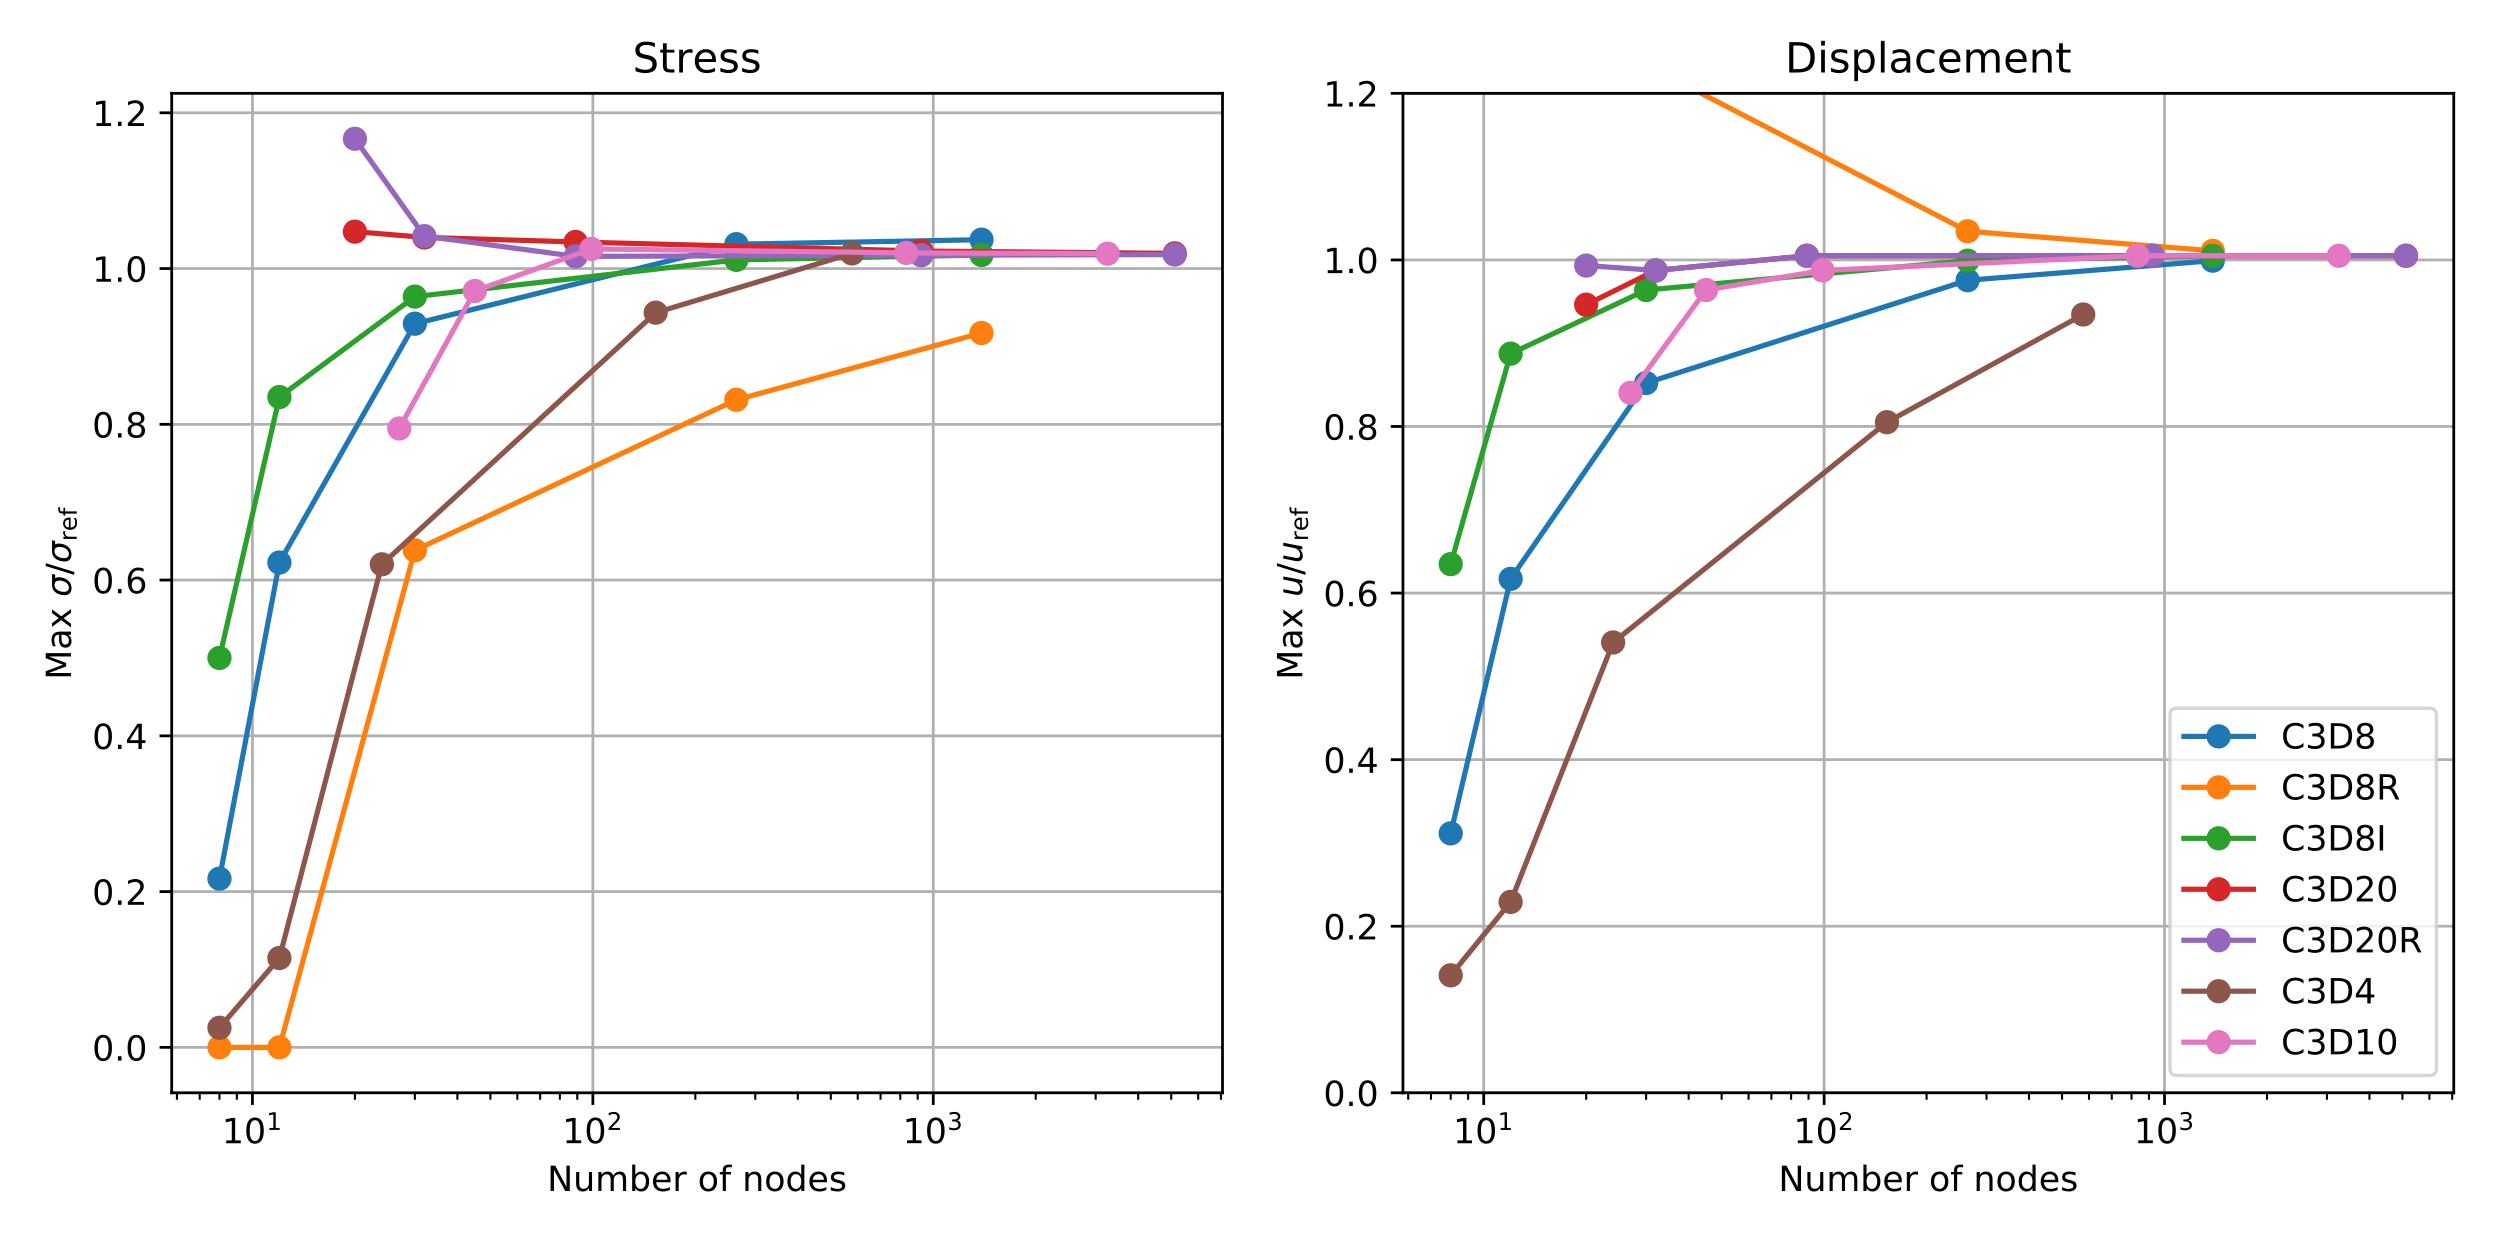 <?xml version="1.0" encoding="utf-8" standalone="no"?>
<!DOCTYPE svg PUBLIC "-//W3C//DTD SVG 1.1//EN"
  "http://www.w3.org/Graphics/SVG/1.1/DTD/svg11.dtd">
<!-- Created with matplotlib (http://matplotlib.org/) -->
<svg height="360pt" version="1.1" viewBox="0 0 720 360" width="720pt" xmlns="http://www.w3.org/2000/svg" xmlns:xlink="http://www.w3.org/1999/xlink">
 <defs>
  <style type="text/css">
*{stroke-linecap:butt;stroke-linejoin:round;}
  </style>
 </defs>
 <g id="figure_1">
  <g id="patch_1">
   <path d="M 0 360 
L 720 360 
L 720 0 
L 0 0 
z
" style="fill:#ffffff;"/>
  </g>
  <g id="axes_1">
   <g id="patch_2">
    <path d="M 49.448 314.728 
L 352.08 314.728 
L 352.08 26.88 
L 49.448 26.88 
z
" style="fill:#ffffff;"/>
   </g>
   <g id="matplotlib.axis_1">
    <g id="xtick_1">
     <g id="line2d_1">
      <path clip-path="url(#p4531f51ffe)" d="M 72.705 314.728 
L 72.705 26.88 
" style="fill:none;stroke:#b0b0b0;stroke-linecap:square;stroke-width:0.8;"/>
     </g>
     <g id="line2d_2">
      <defs>
       <path d="M 0 0 
L 0 3.5 
" id="mb510c43294" style="stroke:#000000;stroke-width:0.8;"/>
      </defs>
      <g>
       <use style="stroke:#000000;stroke-width:0.8;" x="72.705" xlink:href="#mb510c43294" y="314.728"/>
      </g>
     </g>
     <g id="text_1">
      <!-- $\mathdefault{10^{1}}$ -->
      <defs>
       <path d="M 12.406 8.297 
L 28.516 8.297 
L 28.516 63.922 
L 10.984 60.406 
L 10.984 69.391 
L 28.422 72.906 
L 38.281 72.906 
L 38.281 8.297 
L 54.391 8.297 
L 54.391 0 
L 12.406 0 
z
" id="DejaVuSans-31"/>
       <path d="M 31.781 66.406 
Q 24.172 66.406 20.328 58.906 
Q 16.5 51.422 16.5 36.375 
Q 16.5 21.391 20.328 13.891 
Q 24.172 6.391 31.781 6.391 
Q 39.453 6.391 43.281 13.891 
Q 47.125 21.391 47.125 36.375 
Q 47.125 51.422 43.281 58.906 
Q 39.453 66.406 31.781 66.406 
z
M 31.781 74.219 
Q 44.047 74.219 50.516 64.516 
Q 56.984 54.828 56.984 36.375 
Q 56.984 17.969 50.516 8.266 
Q 44.047 -1.422 31.781 -1.422 
Q 19.531 -1.422 13.062 8.266 
Q 6.594 17.969 6.594 36.375 
Q 6.594 54.828 13.062 64.516 
Q 19.531 74.219 31.781 74.219 
z
" id="DejaVuSans-30"/>
      </defs>
      <g transform="translate(63.905 329.326)scale(0.1 -0.1)">
       <use transform="translate(0 0.684)" xlink:href="#DejaVuSans-31"/>
       <use transform="translate(63.623 0.684)" xlink:href="#DejaVuSans-30"/>
       <use transform="translate(128.203 38.966)scale(0.7)" xlink:href="#DejaVuSans-31"/>
      </g>
     </g>
    </g>
    <g id="xtick_2">
     <g id="line2d_3">
      <path clip-path="url(#p4531f51ffe)" d="M 170.743 314.728 
L 170.743 26.88 
" style="fill:none;stroke:#b0b0b0;stroke-linecap:square;stroke-width:0.8;"/>
     </g>
     <g id="line2d_4">
      <g>
       <use style="stroke:#000000;stroke-width:0.8;" x="170.743" xlink:href="#mb510c43294" y="314.728"/>
      </g>
     </g>
     <g id="text_2">
      <!-- $\mathdefault{10^{2}}$ -->
      <defs>
       <path d="M 19.188 8.297 
L 53.609 8.297 
L 53.609 0 
L 7.328 0 
L 7.328 8.297 
Q 12.938 14.109 22.625 23.891 
Q 32.328 33.688 34.812 36.531 
Q 39.547 41.844 41.422 45.531 
Q 43.312 49.219 43.312 52.781 
Q 43.312 58.594 39.234 62.25 
Q 35.156 65.922 28.609 65.922 
Q 23.969 65.922 18.812 64.312 
Q 13.672 62.703 7.812 59.422 
L 7.812 69.391 
Q 13.766 71.781 18.938 73 
Q 24.125 74.219 28.422 74.219 
Q 39.75 74.219 46.484 68.547 
Q 53.219 62.891 53.219 53.422 
Q 53.219 48.922 51.531 44.891 
Q 49.859 40.875 45.406 35.406 
Q 44.188 33.984 37.641 27.219 
Q 31.109 20.453 19.188 8.297 
z
" id="DejaVuSans-32"/>
      </defs>
      <g transform="translate(161.943 329.326)scale(0.1 -0.1)">
       <use transform="translate(0 0.766)" xlink:href="#DejaVuSans-31"/>
       <use transform="translate(63.623 0.766)" xlink:href="#DejaVuSans-30"/>
       <use transform="translate(128.203 39.047)scale(0.7)" xlink:href="#DejaVuSans-32"/>
      </g>
     </g>
    </g>
    <g id="xtick_3">
     <g id="line2d_5">
      <path clip-path="url(#p4531f51ffe)" d="M 268.78 314.728 
L 268.78 26.88 
" style="fill:none;stroke:#b0b0b0;stroke-linecap:square;stroke-width:0.8;"/>
     </g>
     <g id="line2d_6">
      <g>
       <use style="stroke:#000000;stroke-width:0.8;" x="268.78" xlink:href="#mb510c43294" y="314.728"/>
      </g>
     </g>
     <g id="text_3">
      <!-- $\mathdefault{10^{3}}$ -->
      <defs>
       <path d="M 40.578 39.312 
Q 47.656 37.797 51.625 33 
Q 55.609 28.219 55.609 21.188 
Q 55.609 10.406 48.188 4.484 
Q 40.766 -1.422 27.094 -1.422 
Q 22.516 -1.422 17.656 -0.516 
Q 12.797 0.391 7.625 2.203 
L 7.625 11.719 
Q 11.719 9.328 16.594 8.109 
Q 21.484 6.891 26.812 6.891 
Q 36.078 6.891 40.938 10.547 
Q 45.797 14.203 45.797 21.188 
Q 45.797 27.641 41.281 31.266 
Q 36.766 34.906 28.719 34.906 
L 20.219 34.906 
L 20.219 43.016 
L 29.109 43.016 
Q 36.375 43.016 40.234 45.922 
Q 44.094 48.828 44.094 54.297 
Q 44.094 59.906 40.109 62.906 
Q 36.141 65.922 28.719 65.922 
Q 24.656 65.922 20.016 65.031 
Q 15.375 64.156 9.812 62.312 
L 9.812 71.094 
Q 15.438 72.656 20.344 73.438 
Q 25.25 74.219 29.594 74.219 
Q 40.828 74.219 47.359 69.109 
Q 53.906 64.016 53.906 55.328 
Q 53.906 49.266 50.438 45.094 
Q 46.969 40.922 40.578 39.312 
z
" id="DejaVuSans-33"/>
      </defs>
      <g transform="translate(259.98 329.326)scale(0.1 -0.1)">
       <use transform="translate(0 0.766)" xlink:href="#DejaVuSans-31"/>
       <use transform="translate(63.623 0.766)" xlink:href="#DejaVuSans-30"/>
       <use transform="translate(128.203 39.047)scale(0.7)" xlink:href="#DejaVuSans-33"/>
      </g>
     </g>
    </g>
    <g id="xtick_4">
     <g id="line2d_7">
      <defs>
       <path d="M 0 0 
L 0 2 
" id="m72e3a52a08" style="stroke:#000000;stroke-width:0.6;"/>
      </defs>
      <g>
       <use style="stroke:#000000;stroke-width:0.6;" x="50.955" xlink:href="#m72e3a52a08" y="314.728"/>
      </g>
     </g>
    </g>
    <g id="xtick_5">
     <g id="line2d_8">
      <g>
       <use style="stroke:#000000;stroke-width:0.6;" x="57.519" xlink:href="#m72e3a52a08" y="314.728"/>
      </g>
     </g>
    </g>
    <g id="xtick_6">
     <g id="line2d_9">
      <g>
       <use style="stroke:#000000;stroke-width:0.6;" x="63.204" xlink:href="#m72e3a52a08" y="314.728"/>
      </g>
     </g>
    </g>
    <g id="xtick_7">
     <g id="line2d_10">
      <g>
       <use style="stroke:#000000;stroke-width:0.6;" x="68.219" xlink:href="#m72e3a52a08" y="314.728"/>
      </g>
     </g>
    </g>
    <g id="xtick_8">
     <g id="line2d_11">
      <g>
       <use style="stroke:#000000;stroke-width:0.6;" x="102.217" xlink:href="#m72e3a52a08" y="314.728"/>
      </g>
     </g>
    </g>
    <g id="xtick_9">
     <g id="line2d_12">
      <g>
       <use style="stroke:#000000;stroke-width:0.6;" x="119.481" xlink:href="#m72e3a52a08" y="314.728"/>
      </g>
     </g>
    </g>
    <g id="xtick_10">
     <g id="line2d_13">
      <g>
       <use style="stroke:#000000;stroke-width:0.6;" x="131.729" xlink:href="#m72e3a52a08" y="314.728"/>
      </g>
     </g>
    </g>
    <g id="xtick_11">
     <g id="line2d_14">
      <g>
       <use style="stroke:#000000;stroke-width:0.6;" x="141.23" xlink:href="#m72e3a52a08" y="314.728"/>
      </g>
     </g>
    </g>
    <g id="xtick_12">
     <g id="line2d_15">
      <g>
       <use style="stroke:#000000;stroke-width:0.6;" x="148.993" xlink:href="#m72e3a52a08" y="314.728"/>
      </g>
     </g>
    </g>
    <g id="xtick_13">
     <g id="line2d_16">
      <g>
       <use style="stroke:#000000;stroke-width:0.6;" x="155.556" xlink:href="#m72e3a52a08" y="314.728"/>
      </g>
     </g>
    </g>
    <g id="xtick_14">
     <g id="line2d_17">
      <g>
       <use style="stroke:#000000;stroke-width:0.6;" x="161.242" xlink:href="#m72e3a52a08" y="314.728"/>
      </g>
     </g>
    </g>
    <g id="xtick_15">
     <g id="line2d_18">
      <g>
       <use style="stroke:#000000;stroke-width:0.6;" x="166.257" xlink:href="#m72e3a52a08" y="314.728"/>
      </g>
     </g>
    </g>
    <g id="xtick_16">
     <g id="line2d_19">
      <g>
       <use style="stroke:#000000;stroke-width:0.6;" x="200.255" xlink:href="#m72e3a52a08" y="314.728"/>
      </g>
     </g>
    </g>
    <g id="xtick_17">
     <g id="line2d_20">
      <g>
       <use style="stroke:#000000;stroke-width:0.6;" x="217.519" xlink:href="#m72e3a52a08" y="314.728"/>
      </g>
     </g>
    </g>
    <g id="xtick_18">
     <g id="line2d_21">
      <g>
       <use style="stroke:#000000;stroke-width:0.6;" x="229.767" xlink:href="#m72e3a52a08" y="314.728"/>
      </g>
     </g>
    </g>
    <g id="xtick_19">
     <g id="line2d_22">
      <g>
       <use style="stroke:#000000;stroke-width:0.6;" x="239.268" xlink:href="#m72e3a52a08" y="314.728"/>
      </g>
     </g>
    </g>
    <g id="xtick_20">
     <g id="line2d_23">
      <g>
       <use style="stroke:#000000;stroke-width:0.6;" x="247.031" xlink:href="#m72e3a52a08" y="314.728"/>
      </g>
     </g>
    </g>
    <g id="xtick_21">
     <g id="line2d_24">
      <g>
       <use style="stroke:#000000;stroke-width:0.6;" x="253.594" xlink:href="#m72e3a52a08" y="314.728"/>
      </g>
     </g>
    </g>
    <g id="xtick_22">
     <g id="line2d_25">
      <g>
       <use style="stroke:#000000;stroke-width:0.6;" x="259.28" xlink:href="#m72e3a52a08" y="314.728"/>
      </g>
     </g>
    </g>
    <g id="xtick_23">
     <g id="line2d_26">
      <g>
       <use style="stroke:#000000;stroke-width:0.6;" x="264.294" xlink:href="#m72e3a52a08" y="314.728"/>
      </g>
     </g>
    </g>
    <g id="xtick_24">
     <g id="line2d_27">
      <g>
       <use style="stroke:#000000;stroke-width:0.6;" x="298.293" xlink:href="#m72e3a52a08" y="314.728"/>
      </g>
     </g>
    </g>
    <g id="xtick_25">
     <g id="line2d_28">
      <g>
       <use style="stroke:#000000;stroke-width:0.6;" x="315.556" xlink:href="#m72e3a52a08" y="314.728"/>
      </g>
     </g>
    </g>
    <g id="xtick_26">
     <g id="line2d_29">
      <g>
       <use style="stroke:#000000;stroke-width:0.6;" x="327.805" xlink:href="#m72e3a52a08" y="314.728"/>
      </g>
     </g>
    </g>
    <g id="xtick_27">
     <g id="line2d_30">
      <g>
       <use style="stroke:#000000;stroke-width:0.6;" x="337.306" xlink:href="#m72e3a52a08" y="314.728"/>
      </g>
     </g>
    </g>
    <g id="xtick_28">
     <g id="line2d_31">
      <g>
       <use style="stroke:#000000;stroke-width:0.6;" x="345.069" xlink:href="#m72e3a52a08" y="314.728"/>
      </g>
     </g>
    </g>
    <g id="xtick_29">
     <g id="line2d_32">
      <g>
       <use style="stroke:#000000;stroke-width:0.6;" x="351.632" xlink:href="#m72e3a52a08" y="314.728"/>
      </g>
     </g>
    </g>
    <g id="text_4">
     <!-- Number of nodes -->
     <defs>
      <path d="M 9.812 72.906 
L 23.094 72.906 
L 55.422 11.922 
L 55.422 72.906 
L 64.984 72.906 
L 64.984 0 
L 51.703 0 
L 19.391 60.984 
L 19.391 0 
L 9.812 0 
z
" id="DejaVuSans-4e"/>
      <path d="M 8.5 21.578 
L 8.5 54.688 
L 17.484 54.688 
L 17.484 21.922 
Q 17.484 14.156 20.5 10.266 
Q 23.531 6.391 29.594 6.391 
Q 36.859 6.391 41.078 11.031 
Q 45.312 15.672 45.312 23.688 
L 45.312 54.688 
L 54.297 54.688 
L 54.297 0 
L 45.312 0 
L 45.312 8.406 
Q 42.047 3.422 37.719 1 
Q 33.406 -1.422 27.688 -1.422 
Q 18.266 -1.422 13.375 4.438 
Q 8.5 10.297 8.5 21.578 
z
M 31.109 56 
z
" id="DejaVuSans-75"/>
      <path d="M 52 44.188 
Q 55.375 50.25 60.062 53.125 
Q 64.75 56 71.094 56 
Q 79.641 56 84.281 50.016 
Q 88.922 44.047 88.922 33.016 
L 88.922 0 
L 79.891 0 
L 79.891 32.719 
Q 79.891 40.578 77.094 44.375 
Q 74.312 48.188 68.609 48.188 
Q 61.625 48.188 57.562 43.547 
Q 53.516 38.922 53.516 30.906 
L 53.516 0 
L 44.484 0 
L 44.484 32.719 
Q 44.484 40.625 41.703 44.406 
Q 38.922 48.188 33.109 48.188 
Q 26.219 48.188 22.156 43.531 
Q 18.109 38.875 18.109 30.906 
L 18.109 0 
L 9.078 0 
L 9.078 54.688 
L 18.109 54.688 
L 18.109 46.188 
Q 21.188 51.219 25.484 53.609 
Q 29.781 56 35.688 56 
Q 41.656 56 45.828 52.969 
Q 50 49.953 52 44.188 
z
" id="DejaVuSans-6d"/>
      <path d="M 48.688 27.297 
Q 48.688 37.203 44.609 42.844 
Q 40.531 48.484 33.406 48.484 
Q 26.266 48.484 22.188 42.844 
Q 18.109 37.203 18.109 27.297 
Q 18.109 17.391 22.188 11.75 
Q 26.266 6.109 33.406 6.109 
Q 40.531 6.109 44.609 11.75 
Q 48.688 17.391 48.688 27.297 
z
M 18.109 46.391 
Q 20.953 51.266 25.266 53.625 
Q 29.594 56 35.594 56 
Q 45.562 56 51.781 48.094 
Q 58.016 40.188 58.016 27.297 
Q 58.016 14.406 51.781 6.484 
Q 45.562 -1.422 35.594 -1.422 
Q 29.594 -1.422 25.266 0.953 
Q 20.953 3.328 18.109 8.203 
L 18.109 0 
L 9.078 0 
L 9.078 75.984 
L 18.109 75.984 
z
" id="DejaVuSans-62"/>
      <path d="M 56.203 29.594 
L 56.203 25.203 
L 14.891 25.203 
Q 15.484 15.922 20.484 11.062 
Q 25.484 6.203 34.422 6.203 
Q 39.594 6.203 44.453 7.469 
Q 49.312 8.734 54.109 11.281 
L 54.109 2.781 
Q 49.266 0.734 44.188 -0.344 
Q 39.109 -1.422 33.891 -1.422 
Q 20.797 -1.422 13.156 6.188 
Q 5.516 13.812 5.516 26.812 
Q 5.516 40.234 12.766 48.109 
Q 20.016 56 32.328 56 
Q 43.359 56 49.781 48.891 
Q 56.203 41.797 56.203 29.594 
z
M 47.219 32.234 
Q 47.125 39.594 43.094 43.984 
Q 39.062 48.391 32.422 48.391 
Q 24.906 48.391 20.391 44.141 
Q 15.875 39.891 15.188 32.172 
z
" id="DejaVuSans-65"/>
      <path d="M 41.109 46.297 
Q 39.594 47.172 37.812 47.578 
Q 36.031 48 33.891 48 
Q 26.266 48 22.188 43.047 
Q 18.109 38.094 18.109 28.812 
L 18.109 0 
L 9.078 0 
L 9.078 54.688 
L 18.109 54.688 
L 18.109 46.188 
Q 20.953 51.172 25.484 53.578 
Q 30.031 56 36.531 56 
Q 37.453 56 38.578 55.875 
Q 39.703 55.766 41.062 55.516 
z
" id="DejaVuSans-72"/>
      <path id="DejaVuSans-20"/>
      <path d="M 30.609 48.391 
Q 23.391 48.391 19.188 42.75 
Q 14.984 37.109 14.984 27.297 
Q 14.984 17.484 19.156 11.844 
Q 23.344 6.203 30.609 6.203 
Q 37.797 6.203 41.984 11.859 
Q 46.188 17.531 46.188 27.297 
Q 46.188 37.016 41.984 42.703 
Q 37.797 48.391 30.609 48.391 
z
M 30.609 56 
Q 42.328 56 49.016 48.375 
Q 55.719 40.766 55.719 27.297 
Q 55.719 13.875 49.016 6.219 
Q 42.328 -1.422 30.609 -1.422 
Q 18.844 -1.422 12.172 6.219 
Q 5.516 13.875 5.516 27.297 
Q 5.516 40.766 12.172 48.375 
Q 18.844 56 30.609 56 
z
" id="DejaVuSans-6f"/>
      <path d="M 37.109 75.984 
L 37.109 68.5 
L 28.516 68.5 
Q 23.688 68.5 21.797 66.547 
Q 19.922 64.594 19.922 59.516 
L 19.922 54.688 
L 34.719 54.688 
L 34.719 47.703 
L 19.922 47.703 
L 19.922 0 
L 10.891 0 
L 10.891 47.703 
L 2.297 47.703 
L 2.297 54.688 
L 10.891 54.688 
L 10.891 58.5 
Q 10.891 67.625 15.141 71.797 
Q 19.391 75.984 28.609 75.984 
z
" id="DejaVuSans-66"/>
      <path d="M 54.891 33.016 
L 54.891 0 
L 45.906 0 
L 45.906 32.719 
Q 45.906 40.484 42.875 44.328 
Q 39.844 48.188 33.797 48.188 
Q 26.516 48.188 22.312 43.547 
Q 18.109 38.922 18.109 30.906 
L 18.109 0 
L 9.078 0 
L 9.078 54.688 
L 18.109 54.688 
L 18.109 46.188 
Q 21.344 51.125 25.703 53.562 
Q 30.078 56 35.797 56 
Q 45.219 56 50.047 50.172 
Q 54.891 44.344 54.891 33.016 
z
" id="DejaVuSans-6e"/>
      <path d="M 45.406 46.391 
L 45.406 75.984 
L 54.391 75.984 
L 54.391 0 
L 45.406 0 
L 45.406 8.203 
Q 42.578 3.328 38.25 0.953 
Q 33.938 -1.422 27.875 -1.422 
Q 17.969 -1.422 11.734 6.484 
Q 5.516 14.406 5.516 27.297 
Q 5.516 40.188 11.734 48.094 
Q 17.969 56 27.875 56 
Q 33.938 56 38.25 53.625 
Q 42.578 51.266 45.406 46.391 
z
M 14.797 27.297 
Q 14.797 17.391 18.875 11.75 
Q 22.953 6.109 30.078 6.109 
Q 37.203 6.109 41.297 11.75 
Q 45.406 17.391 45.406 27.297 
Q 45.406 37.203 41.297 42.844 
Q 37.203 48.484 30.078 48.484 
Q 22.953 48.484 18.875 42.844 
Q 14.797 37.203 14.797 27.297 
z
" id="DejaVuSans-64"/>
      <path d="M 44.281 53.078 
L 44.281 44.578 
Q 40.484 46.531 36.375 47.5 
Q 32.281 48.484 27.875 48.484 
Q 21.188 48.484 17.844 46.438 
Q 14.5 44.391 14.5 40.281 
Q 14.5 37.156 16.891 35.375 
Q 19.281 33.594 26.516 31.984 
L 29.594 31.297 
Q 39.156 29.25 43.188 25.516 
Q 47.219 21.781 47.219 15.094 
Q 47.219 7.469 41.188 3.016 
Q 35.156 -1.422 24.609 -1.422 
Q 20.219 -1.422 15.453 -0.562 
Q 10.688 0.297 5.422 2 
L 5.422 11.281 
Q 10.406 8.688 15.234 7.391 
Q 20.062 6.109 24.812 6.109 
Q 31.156 6.109 34.562 8.281 
Q 37.984 10.453 37.984 14.406 
Q 37.984 18.062 35.516 20.016 
Q 33.062 21.969 24.703 23.781 
L 21.578 24.516 
Q 13.234 26.266 9.516 29.906 
Q 5.812 33.547 5.812 39.891 
Q 5.812 47.609 11.281 51.797 
Q 16.75 56 26.812 56 
Q 31.781 56 36.172 55.266 
Q 40.578 54.547 44.281 53.078 
z
" id="DejaVuSans-73"/>
     </defs>
     <g transform="translate(157.597 343.005)scale(0.1 -0.1)">
      <use xlink:href="#DejaVuSans-4e"/>
      <use x="74.805" xlink:href="#DejaVuSans-75"/>
      <use x="138.184" xlink:href="#DejaVuSans-6d"/>
      <use x="235.596" xlink:href="#DejaVuSans-62"/>
      <use x="299.072" xlink:href="#DejaVuSans-65"/>
      <use x="360.596" xlink:href="#DejaVuSans-72"/>
      <use x="401.709" xlink:href="#DejaVuSans-20"/>
      <use x="433.496" xlink:href="#DejaVuSans-6f"/>
      <use x="494.678" xlink:href="#DejaVuSans-66"/>
      <use x="529.883" xlink:href="#DejaVuSans-20"/>
      <use x="561.67" xlink:href="#DejaVuSans-6e"/>
      <use x="625.049" xlink:href="#DejaVuSans-6f"/>
      <use x="686.23" xlink:href="#DejaVuSans-64"/>
      <use x="749.707" xlink:href="#DejaVuSans-65"/>
      <use x="811.23" xlink:href="#DejaVuSans-73"/>
     </g>
    </g>
   </g>
   <g id="matplotlib.axis_2">
    <g id="ytick_1">
     <g id="line2d_33">
      <path clip-path="url(#p4531f51ffe)" d="M 49.448 301.644 
L 352.08 301.644 
" style="fill:none;stroke:#b0b0b0;stroke-linecap:square;stroke-width:0.8;"/>
     </g>
     <g id="line2d_34">
      <defs>
       <path d="M 0 0 
L -3.5 0 
" id="m59ac2bd0da" style="stroke:#000000;stroke-width:0.8;"/>
      </defs>
      <g>
       <use style="stroke:#000000;stroke-width:0.8;" x="49.448" xlink:href="#m59ac2bd0da" y="301.644"/>
      </g>
     </g>
     <g id="text_5">
      <!-- 0.0 -->
      <defs>
       <path d="M 10.688 12.406 
L 21 12.406 
L 21 0 
L 10.688 0 
z
" id="DejaVuSans-2e"/>
      </defs>
      <g transform="translate(26.545 305.443)scale(0.1 -0.1)">
       <use xlink:href="#DejaVuSans-30"/>
       <use x="63.623" xlink:href="#DejaVuSans-2e"/>
       <use x="95.41" xlink:href="#DejaVuSans-30"/>
      </g>
     </g>
    </g>
    <g id="ytick_2">
     <g id="line2d_35">
      <path clip-path="url(#p4531f51ffe)" d="M 49.448 256.784 
L 352.08 256.784 
" style="fill:none;stroke:#b0b0b0;stroke-linecap:square;stroke-width:0.8;"/>
     </g>
     <g id="line2d_36">
      <g>
       <use style="stroke:#000000;stroke-width:0.8;" x="49.448" xlink:href="#m59ac2bd0da" y="256.784"/>
      </g>
     </g>
     <g id="text_6">
      <!-- 0.2 -->
      <g transform="translate(26.545 260.583)scale(0.1 -0.1)">
       <use xlink:href="#DejaVuSans-30"/>
       <use x="63.623" xlink:href="#DejaVuSans-2e"/>
       <use x="95.41" xlink:href="#DejaVuSans-32"/>
      </g>
     </g>
    </g>
    <g id="ytick_3">
     <g id="line2d_37">
      <path clip-path="url(#p4531f51ffe)" d="M 49.448 211.924 
L 352.08 211.924 
" style="fill:none;stroke:#b0b0b0;stroke-linecap:square;stroke-width:0.8;"/>
     </g>
     <g id="line2d_38">
      <g>
       <use style="stroke:#000000;stroke-width:0.8;" x="49.448" xlink:href="#m59ac2bd0da" y="211.924"/>
      </g>
     </g>
     <g id="text_7">
      <!-- 0.4 -->
      <defs>
       <path d="M 37.797 64.312 
L 12.891 25.391 
L 37.797 25.391 
z
M 35.203 72.906 
L 47.609 72.906 
L 47.609 25.391 
L 58.016 25.391 
L 58.016 17.188 
L 47.609 17.188 
L 47.609 0 
L 37.797 0 
L 37.797 17.188 
L 4.891 17.188 
L 4.891 26.703 
z
" id="DejaVuSans-34"/>
      </defs>
      <g transform="translate(26.545 215.724)scale(0.1 -0.1)">
       <use xlink:href="#DejaVuSans-30"/>
       <use x="63.623" xlink:href="#DejaVuSans-2e"/>
       <use x="95.41" xlink:href="#DejaVuSans-34"/>
      </g>
     </g>
    </g>
    <g id="ytick_4">
     <g id="line2d_39">
      <path clip-path="url(#p4531f51ffe)" d="M 49.448 167.065 
L 352.08 167.065 
" style="fill:none;stroke:#b0b0b0;stroke-linecap:square;stroke-width:0.8;"/>
     </g>
     <g id="line2d_40">
      <g>
       <use style="stroke:#000000;stroke-width:0.8;" x="49.448" xlink:href="#m59ac2bd0da" y="167.065"/>
      </g>
     </g>
     <g id="text_8">
      <!-- 0.6 -->
      <defs>
       <path d="M 33.016 40.375 
Q 26.375 40.375 22.484 35.828 
Q 18.609 31.297 18.609 23.391 
Q 18.609 15.531 22.484 10.953 
Q 26.375 6.391 33.016 6.391 
Q 39.656 6.391 43.531 10.953 
Q 47.406 15.531 47.406 23.391 
Q 47.406 31.297 43.531 35.828 
Q 39.656 40.375 33.016 40.375 
z
M 52.594 71.297 
L 52.594 62.312 
Q 48.875 64.062 45.094 64.984 
Q 41.312 65.922 37.594 65.922 
Q 27.828 65.922 22.672 59.328 
Q 17.531 52.734 16.797 39.406 
Q 19.672 43.656 24.016 45.922 
Q 28.375 48.188 33.594 48.188 
Q 44.578 48.188 50.953 41.516 
Q 57.328 34.859 57.328 23.391 
Q 57.328 12.156 50.688 5.359 
Q 44.047 -1.422 33.016 -1.422 
Q 20.359 -1.422 13.672 8.266 
Q 6.984 17.969 6.984 36.375 
Q 6.984 53.656 15.188 63.938 
Q 23.391 74.219 37.203 74.219 
Q 40.922 74.219 44.703 73.484 
Q 48.484 72.75 52.594 71.297 
z
" id="DejaVuSans-36"/>
      </defs>
      <g transform="translate(26.545 170.864)scale(0.1 -0.1)">
       <use xlink:href="#DejaVuSans-30"/>
       <use x="63.623" xlink:href="#DejaVuSans-2e"/>
       <use x="95.41" xlink:href="#DejaVuSans-36"/>
      </g>
     </g>
    </g>
    <g id="ytick_5">
     <g id="line2d_41">
      <path clip-path="url(#p4531f51ffe)" d="M 49.448 122.205 
L 352.08 122.205 
" style="fill:none;stroke:#b0b0b0;stroke-linecap:square;stroke-width:0.8;"/>
     </g>
     <g id="line2d_42">
      <g>
       <use style="stroke:#000000;stroke-width:0.8;" x="49.448" xlink:href="#m59ac2bd0da" y="122.205"/>
      </g>
     </g>
     <g id="text_9">
      <!-- 0.8 -->
      <defs>
       <path d="M 31.781 34.625 
Q 24.75 34.625 20.719 30.859 
Q 16.703 27.094 16.703 20.516 
Q 16.703 13.922 20.719 10.156 
Q 24.75 6.391 31.781 6.391 
Q 38.812 6.391 42.859 10.172 
Q 46.922 13.969 46.922 20.516 
Q 46.922 27.094 42.891 30.859 
Q 38.875 34.625 31.781 34.625 
z
M 21.922 38.812 
Q 15.578 40.375 12.031 44.719 
Q 8.5 49.078 8.5 55.328 
Q 8.5 64.062 14.719 69.141 
Q 20.953 74.219 31.781 74.219 
Q 42.672 74.219 48.875 69.141 
Q 55.078 64.062 55.078 55.328 
Q 55.078 49.078 51.531 44.719 
Q 48 40.375 41.703 38.812 
Q 48.828 37.156 52.797 32.312 
Q 56.781 27.484 56.781 20.516 
Q 56.781 9.906 50.312 4.234 
Q 43.844 -1.422 31.781 -1.422 
Q 19.734 -1.422 13.25 4.234 
Q 6.781 9.906 6.781 20.516 
Q 6.781 27.484 10.781 32.312 
Q 14.797 37.156 21.922 38.812 
z
M 18.312 54.391 
Q 18.312 48.734 21.844 45.562 
Q 25.391 42.391 31.781 42.391 
Q 38.141 42.391 41.719 45.562 
Q 45.312 48.734 45.312 54.391 
Q 45.312 60.062 41.719 63.234 
Q 38.141 66.406 31.781 66.406 
Q 25.391 66.406 21.844 63.234 
Q 18.312 60.062 18.312 54.391 
z
" id="DejaVuSans-38"/>
      </defs>
      <g transform="translate(26.545 126.004)scale(0.1 -0.1)">
       <use xlink:href="#DejaVuSans-30"/>
       <use x="63.623" xlink:href="#DejaVuSans-2e"/>
       <use x="95.41" xlink:href="#DejaVuSans-38"/>
      </g>
     </g>
    </g>
    <g id="ytick_6">
     <g id="line2d_43">
      <path clip-path="url(#p4531f51ffe)" d="M 49.448 77.345 
L 352.08 77.345 
" style="fill:none;stroke:#b0b0b0;stroke-linecap:square;stroke-width:0.8;"/>
     </g>
     <g id="line2d_44">
      <g>
       <use style="stroke:#000000;stroke-width:0.8;" x="49.448" xlink:href="#m59ac2bd0da" y="77.345"/>
      </g>
     </g>
     <g id="text_10">
      <!-- 1.0 -->
      <g transform="translate(26.545 81.144)scale(0.1 -0.1)">
       <use xlink:href="#DejaVuSans-31"/>
       <use x="63.623" xlink:href="#DejaVuSans-2e"/>
       <use x="95.41" xlink:href="#DejaVuSans-30"/>
      </g>
     </g>
    </g>
    <g id="ytick_7">
     <g id="line2d_45">
      <path clip-path="url(#p4531f51ffe)" d="M 49.448 32.485 
L 352.08 32.485 
" style="fill:none;stroke:#b0b0b0;stroke-linecap:square;stroke-width:0.8;"/>
     </g>
     <g id="line2d_46">
      <g>
       <use style="stroke:#000000;stroke-width:0.8;" x="49.448" xlink:href="#m59ac2bd0da" y="32.485"/>
      </g>
     </g>
     <g id="text_11">
      <!-- 1.2 -->
      <g transform="translate(26.545 36.284)scale(0.1 -0.1)">
       <use xlink:href="#DejaVuSans-31"/>
       <use x="63.623" xlink:href="#DejaVuSans-2e"/>
       <use x="95.41" xlink:href="#DejaVuSans-32"/>
      </g>
     </g>
    </g>
    <g id="text_12">
     <!-- Max $\sigma / \sigma_{\mathrm{ref}}$ -->
     <defs>
      <path d="M 9.812 72.906 
L 24.516 72.906 
L 43.109 23.297 
L 61.812 72.906 
L 76.516 72.906 
L 76.516 0 
L 66.891 0 
L 66.891 64.016 
L 48.094 14.016 
L 38.188 14.016 
L 19.391 64.016 
L 19.391 0 
L 9.812 0 
z
" id="DejaVuSans-4d"/>
      <path d="M 34.281 27.484 
Q 23.391 27.484 19.188 25 
Q 14.984 22.516 14.984 16.5 
Q 14.984 11.719 18.141 8.906 
Q 21.297 6.109 26.703 6.109 
Q 34.188 6.109 38.703 11.406 
Q 43.219 16.703 43.219 25.484 
L 43.219 27.484 
z
M 52.203 31.203 
L 52.203 0 
L 43.219 0 
L 43.219 8.297 
Q 40.141 3.328 35.547 0.953 
Q 30.953 -1.422 24.312 -1.422 
Q 15.922 -1.422 10.953 3.297 
Q 6 8.016 6 15.922 
Q 6 25.141 12.172 29.828 
Q 18.359 34.516 30.609 34.516 
L 43.219 34.516 
L 43.219 35.406 
Q 43.219 41.609 39.141 45 
Q 35.062 48.391 27.688 48.391 
Q 23 48.391 18.547 47.266 
Q 14.109 46.141 10.016 43.891 
L 10.016 52.203 
Q 14.938 54.109 19.578 55.047 
Q 24.219 56 28.609 56 
Q 40.484 56 46.344 49.844 
Q 52.203 43.703 52.203 31.203 
z
" id="DejaVuSans-61"/>
      <path d="M 54.891 54.688 
L 35.109 28.078 
L 55.906 0 
L 45.312 0 
L 29.391 21.484 
L 13.484 0 
L 2.875 0 
L 24.125 28.609 
L 4.688 54.688 
L 15.281 54.688 
L 29.781 35.203 
L 44.281 54.688 
z
" id="DejaVuSans-78"/>
      <path d="M 34.672 47.562 
Q 27.25 47.562 22.219 42.188 
Q 16.891 36.578 15.141 27.297 
Q 13.188 17.484 16.312 11.812 
Q 19.391 6.203 26.656 6.203 
Q 33.844 6.203 39.109 11.859 
Q 44.438 17.531 46.344 27.297 
Q 48.047 36.234 45.016 42.188 
Q 42.188 47.562 34.672 47.562 
z
M 36.078 54.734 
L 65.922 54.688 
L 64.156 45.703 
L 54.109 45.703 
Q 57.906 38.094 55.859 27.297 
Q 53.219 13.875 45.062 6.25 
Q 36.859 -1.422 25.141 -1.422 
Q 13.375 -1.422 8.203 6.25 
Q 3.031 13.875 5.672 27.297 
Q 8.25 40.766 16.406 48.391 
Q 23.188 54.734 36.078 54.734 
z
" id="DejaVuSans-Oblique-3c3"/>
      <path d="M 25.391 72.906 
L 33.688 72.906 
L 8.297 -9.281 
L 0 -9.281 
z
" id="DejaVuSans-2f"/>
     </defs>
     <g transform="translate(20.465 195.754)rotate(-90)scale(0.1 -0.1)">
      <use transform="translate(0 0.094)" xlink:href="#DejaVuSans-4d"/>
      <use transform="translate(86.279 0.094)" xlink:href="#DejaVuSans-61"/>
      <use transform="translate(147.559 0.094)" xlink:href="#DejaVuSans-78"/>
      <use transform="translate(206.738 0.094)" xlink:href="#DejaVuSans-20"/>
      <use transform="translate(238.525 0.094)" xlink:href="#DejaVuSans-Oblique-3c3"/>
      <use transform="translate(301.904 0.094)" xlink:href="#DejaVuSans-2f"/>
      <use transform="translate(335.596 0.094)" xlink:href="#DejaVuSans-Oblique-3c3"/>
      <use transform="translate(398.975 -16.312)scale(0.7)" xlink:href="#DejaVuSans-72"/>
      <use transform="translate(427.754 -16.312)scale(0.7)" xlink:href="#DejaVuSans-65"/>
      <use transform="translate(470.82 -16.312)scale(0.7)" xlink:href="#DejaVuSans-66"/>
     </g>
    </g>
   </g>
   <g id="line2d_47">
    <path clip-path="url(#p4531f51ffe)" d="M 63.204 253.046 
L 80.468 162.011 
L 119.481 93.227 
L 212.076 70.321 
L 282.679 69.037 
" style="fill:none;stroke:#1f77b4;stroke-linecap:square;stroke-width:1.5;"/>
    <defs>
     <path d="M 0 3 
C 0.796 3 1.559 2.684 2.121 2.121 
C 2.684 1.559 3 0.796 3 0 
C 3 -0.796 2.684 -1.559 2.121 -2.121 
C 1.559 -2.684 0.796 -3 0 -3 
C -0.796 -3 -1.559 -2.684 -2.121 -2.121 
C -2.684 -1.559 -3 -0.796 -3 0 
C -3 0.796 -2.684 1.559 -2.121 2.121 
C -1.559 2.684 -0.796 3 0 3 
z
" id="m2b48bf17ce" style="stroke:#1f77b4;"/>
    </defs>
    <g clip-path="url(#p4531f51ffe)">
     <use style="fill:#1f77b4;stroke:#1f77b4;" x="63.204" xlink:href="#m2b48bf17ce" y="253.046"/>
     <use style="fill:#1f77b4;stroke:#1f77b4;" x="80.468" xlink:href="#m2b48bf17ce" y="162.011"/>
     <use style="fill:#1f77b4;stroke:#1f77b4;" x="119.481" xlink:href="#m2b48bf17ce" y="93.227"/>
     <use style="fill:#1f77b4;stroke:#1f77b4;" x="212.076" xlink:href="#m2b48bf17ce" y="70.321"/>
     <use style="fill:#1f77b4;stroke:#1f77b4;" x="282.679" xlink:href="#m2b48bf17ce" y="69.037"/>
    </g>
   </g>
   <g id="line2d_48">
    <path clip-path="url(#p4531f51ffe)" d="M 63.204 301.644 
L 80.468 301.644 
L 119.481 158.499 
L 212.076 115.144 
L 282.679 95.906 
" style="fill:none;stroke:#ff7f0e;stroke-linecap:square;stroke-width:1.5;"/>
    <defs>
     <path d="M 0 3 
C 0.796 3 1.559 2.684 2.121 2.121 
C 2.684 1.559 3 0.796 3 0 
C 3 -0.796 2.684 -1.559 2.121 -2.121 
C 1.559 -2.684 0.796 -3 0 -3 
C -0.796 -3 -1.559 -2.684 -2.121 -2.121 
C -2.684 -1.559 -3 -0.796 -3 0 
C -3 0.796 -2.684 1.559 -2.121 2.121 
C -1.559 2.684 -0.796 3 0 3 
z
" id="m733bcee2ce" style="stroke:#ff7f0e;"/>
    </defs>
    <g clip-path="url(#p4531f51ffe)">
     <use style="fill:#ff7f0e;stroke:#ff7f0e;" x="63.204" xlink:href="#m733bcee2ce" y="301.644"/>
     <use style="fill:#ff7f0e;stroke:#ff7f0e;" x="80.468" xlink:href="#m733bcee2ce" y="301.644"/>
     <use style="fill:#ff7f0e;stroke:#ff7f0e;" x="119.481" xlink:href="#m733bcee2ce" y="158.499"/>
     <use style="fill:#ff7f0e;stroke:#ff7f0e;" x="212.076" xlink:href="#m733bcee2ce" y="115.144"/>
     <use style="fill:#ff7f0e;stroke:#ff7f0e;" x="282.679" xlink:href="#m733bcee2ce" y="95.906"/>
    </g>
   </g>
   <g id="line2d_49">
    <path clip-path="url(#p4531f51ffe)" d="M 63.204 189.495 
L 80.468 114.356 
L 119.481 85.418 
L 212.076 74.843 
L 282.679 73.433 
" style="fill:none;stroke:#2ca02c;stroke-linecap:square;stroke-width:1.5;"/>
    <defs>
     <path d="M 0 3 
C 0.796 3 1.559 2.684 2.121 2.121 
C 2.684 1.559 3 0.796 3 0 
C 3 -0.796 2.684 -1.559 2.121 -2.121 
C 1.559 -2.684 0.796 -3 0 -3 
C -0.796 -3 -1.559 -2.684 -2.121 -2.121 
C -2.684 -1.559 -3 -0.796 -3 0 
C -3 0.796 -2.684 1.559 -2.121 2.121 
C -1.559 2.684 -0.796 3 0 3 
z
" id="mf974c877e0" style="stroke:#2ca02c;"/>
    </defs>
    <g clip-path="url(#p4531f51ffe)">
     <use style="fill:#2ca02c;stroke:#2ca02c;" x="63.204" xlink:href="#mf974c877e0" y="189.495"/>
     <use style="fill:#2ca02c;stroke:#2ca02c;" x="80.468" xlink:href="#mf974c877e0" y="114.356"/>
     <use style="fill:#2ca02c;stroke:#2ca02c;" x="119.481" xlink:href="#mf974c877e0" y="85.418"/>
     <use style="fill:#2ca02c;stroke:#2ca02c;" x="212.076" xlink:href="#mf974c877e0" y="74.843"/>
     <use style="fill:#2ca02c;stroke:#2ca02c;" x="282.679" xlink:href="#mf974c877e0" y="73.433"/>
    </g>
   </g>
   <g id="line2d_50">
    <path clip-path="url(#p4531f51ffe)" d="M 102.217 66.719 
L 122.229 68.384 
L 165.781 69.688 
L 265.323 72.302 
L 338.324 72.974 
" style="fill:none;stroke:#d62728;stroke-linecap:square;stroke-width:1.5;"/>
    <defs>
     <path d="M 0 3 
C 0.796 3 1.559 2.684 2.121 2.121 
C 2.684 1.559 3 0.796 3 0 
C 3 -0.796 2.684 -1.559 2.121 -2.121 
C 1.559 -2.684 0.796 -3 0 -3 
C -0.796 -3 -1.559 -2.684 -2.121 -2.121 
C -2.684 -1.559 -3 -0.796 -3 0 
C -3 0.796 -2.684 1.559 -2.121 2.121 
C -1.559 2.684 -0.796 3 0 3 
z
" id="mb45b4ddc3e" style="stroke:#d62728;"/>
    </defs>
    <g clip-path="url(#p4531f51ffe)">
     <use style="fill:#d62728;stroke:#d62728;" x="102.217" xlink:href="#mb45b4ddc3e" y="66.719"/>
     <use style="fill:#d62728;stroke:#d62728;" x="122.229" xlink:href="#mb45b4ddc3e" y="68.384"/>
     <use style="fill:#d62728;stroke:#d62728;" x="165.781" xlink:href="#mb45b4ddc3e" y="69.688"/>
     <use style="fill:#d62728;stroke:#d62728;" x="265.323" xlink:href="#mb45b4ddc3e" y="72.302"/>
     <use style="fill:#d62728;stroke:#d62728;" x="338.324" xlink:href="#mb45b4ddc3e" y="72.974"/>
    </g>
   </g>
   <g id="line2d_51">
    <path clip-path="url(#p4531f51ffe)" d="M 102.217 39.964 
L 122.229 68.001 
L 165.781 73.843 
L 265.323 73.503 
L 338.324 73.326 
" style="fill:none;stroke:#9467bd;stroke-linecap:square;stroke-width:1.5;"/>
    <defs>
     <path d="M 0 3 
C 0.796 3 1.559 2.684 2.121 2.121 
C 2.684 1.559 3 0.796 3 0 
C 3 -0.796 2.684 -1.559 2.121 -2.121 
C 1.559 -2.684 0.796 -3 0 -3 
C -0.796 -3 -1.559 -2.684 -2.121 -2.121 
C -2.684 -1.559 -3 -0.796 -3 0 
C -3 0.796 -2.684 1.559 -2.121 2.121 
C -1.559 2.684 -0.796 3 0 3 
z
" id="mcb1e22c5ee" style="stroke:#9467bd;"/>
    </defs>
    <g clip-path="url(#p4531f51ffe)">
     <use style="fill:#9467bd;stroke:#9467bd;" x="102.217" xlink:href="#mcb1e22c5ee" y="39.964"/>
     <use style="fill:#9467bd;stroke:#9467bd;" x="122.229" xlink:href="#mcb1e22c5ee" y="68.001"/>
     <use style="fill:#9467bd;stroke:#9467bd;" x="165.781" xlink:href="#mcb1e22c5ee" y="73.843"/>
     <use style="fill:#9467bd;stroke:#9467bd;" x="265.323" xlink:href="#mcb1e22c5ee" y="73.503"/>
     <use style="fill:#9467bd;stroke:#9467bd;" x="338.324" xlink:href="#mcb1e22c5ee" y="73.326"/>
    </g>
   </g>
   <g id="line2d_52">
    <path clip-path="url(#p4531f51ffe)" d="M 63.204 295.997 
L 80.468 275.908 
L 109.98 162.528 
L 188.849 90.047 
L 245.367 72.985 
" style="fill:none;stroke:#8c564b;stroke-linecap:square;stroke-width:1.5;"/>
    <defs>
     <path d="M 0 3 
C 0.796 3 1.559 2.684 2.121 2.121 
C 2.684 1.559 3 0.796 3 0 
C 3 -0.796 2.684 -1.559 2.121 -2.121 
C 1.559 -2.684 0.796 -3 0 -3 
C -0.796 -3 -1.559 -2.684 -2.121 -2.121 
C -2.684 -1.559 -3 -0.796 -3 0 
C -3 0.796 -2.684 1.559 -2.121 2.121 
C -1.559 2.684 -0.796 3 0 3 
z
" id="me5c03b4e38" style="stroke:#8c564b;"/>
    </defs>
    <g clip-path="url(#p4531f51ffe)">
     <use style="fill:#8c564b;stroke:#8c564b;" x="63.204" xlink:href="#me5c03b4e38" y="295.997"/>
     <use style="fill:#8c564b;stroke:#8c564b;" x="80.468" xlink:href="#me5c03b4e38" y="275.908"/>
     <use style="fill:#8c564b;stroke:#8c564b;" x="109.98" xlink:href="#me5c03b4e38" y="162.528"/>
     <use style="fill:#8c564b;stroke:#8c564b;" x="188.849" xlink:href="#me5c03b4e38" y="90.047"/>
     <use style="fill:#8c564b;stroke:#8c564b;" x="245.367" xlink:href="#me5c03b4e38" y="72.985"/>
    </g>
   </g>
   <g id="line2d_53">
    <path clip-path="url(#p4531f51ffe)" d="M 114.995 123.396 
L 136.744 83.81 
L 170.315 71.696 
L 261.001 72.838 
L 318.991 73.044 
" style="fill:none;stroke:#e377c2;stroke-linecap:square;stroke-width:1.5;"/>
    <defs>
     <path d="M 0 3 
C 0.796 3 1.559 2.684 2.121 2.121 
C 2.684 1.559 3 0.796 3 0 
C 3 -0.796 2.684 -1.559 2.121 -2.121 
C 1.559 -2.684 0.796 -3 0 -3 
C -0.796 -3 -1.559 -2.684 -2.121 -2.121 
C -2.684 -1.559 -3 -0.796 -3 0 
C -3 0.796 -2.684 1.559 -2.121 2.121 
C -1.559 2.684 -0.796 3 0 3 
z
" id="m1e36a5ffed" style="stroke:#e377c2;"/>
    </defs>
    <g clip-path="url(#p4531f51ffe)">
     <use style="fill:#e377c2;stroke:#e377c2;" x="114.995" xlink:href="#m1e36a5ffed" y="123.396"/>
     <use style="fill:#e377c2;stroke:#e377c2;" x="136.744" xlink:href="#m1e36a5ffed" y="83.81"/>
     <use style="fill:#e377c2;stroke:#e377c2;" x="170.315" xlink:href="#m1e36a5ffed" y="71.696"/>
     <use style="fill:#e377c2;stroke:#e377c2;" x="261.001" xlink:href="#m1e36a5ffed" y="72.838"/>
     <use style="fill:#e377c2;stroke:#e377c2;" x="318.991" xlink:href="#m1e36a5ffed" y="73.044"/>
    </g>
   </g>
   <g id="patch_3">
    <path d="M 49.448 314.728 
L 49.448 26.88 
" style="fill:none;stroke:#000000;stroke-linecap:square;stroke-linejoin:miter;stroke-width:0.8;"/>
   </g>
   <g id="patch_4">
    <path d="M 352.08 314.728 
L 352.08 26.88 
" style="fill:none;stroke:#000000;stroke-linecap:square;stroke-linejoin:miter;stroke-width:0.8;"/>
   </g>
   <g id="patch_5">
    <path d="M 49.448 314.728 
L 352.08 314.728 
" style="fill:none;stroke:#000000;stroke-linecap:square;stroke-linejoin:miter;stroke-width:0.8;"/>
   </g>
   <g id="patch_6">
    <path d="M 49.448 26.88 
L 352.08 26.88 
" style="fill:none;stroke:#000000;stroke-linecap:square;stroke-linejoin:miter;stroke-width:0.8;"/>
   </g>
   <g id="text_13">
    <!-- Stress -->
    <defs>
     <path d="M 53.516 70.516 
L 53.516 60.891 
Q 47.906 63.578 42.922 64.891 
Q 37.938 66.219 33.297 66.219 
Q 25.25 66.219 20.875 63.094 
Q 16.5 59.969 16.5 54.203 
Q 16.5 49.359 19.406 46.891 
Q 22.312 44.438 30.422 42.922 
L 36.375 41.703 
Q 47.406 39.594 52.656 34.297 
Q 57.906 29 57.906 20.125 
Q 57.906 9.516 50.797 4.047 
Q 43.703 -1.422 29.984 -1.422 
Q 24.812 -1.422 18.969 -0.25 
Q 13.141 0.922 6.891 3.219 
L 6.891 13.375 
Q 12.891 10.016 18.656 8.297 
Q 24.422 6.594 29.984 6.594 
Q 38.422 6.594 43.016 9.906 
Q 47.609 13.234 47.609 19.391 
Q 47.609 24.75 44.312 27.781 
Q 41.016 30.812 33.5 32.328 
L 27.484 33.5 
Q 16.453 35.688 11.516 40.375 
Q 6.594 45.062 6.594 53.422 
Q 6.594 63.094 13.406 68.656 
Q 20.219 74.219 32.172 74.219 
Q 37.312 74.219 42.625 73.281 
Q 47.953 72.359 53.516 70.516 
z
" id="DejaVuSans-53"/>
     <path d="M 18.312 70.219 
L 18.312 54.688 
L 36.812 54.688 
L 36.812 47.703 
L 18.312 47.703 
L 18.312 18.016 
Q 18.312 11.328 20.141 9.422 
Q 21.969 7.516 27.594 7.516 
L 36.812 7.516 
L 36.812 0 
L 27.594 0 
Q 17.188 0 13.234 3.875 
Q 9.281 7.766 9.281 18.016 
L 9.281 47.703 
L 2.688 47.703 
L 2.688 54.688 
L 9.281 54.688 
L 9.281 70.219 
z
" id="DejaVuSans-74"/>
    </defs>
    <g transform="translate(182.195 20.88)scale(0.12 -0.12)">
     <use xlink:href="#DejaVuSans-53"/>
     <use x="63.477" xlink:href="#DejaVuSans-74"/>
     <use x="102.686" xlink:href="#DejaVuSans-72"/>
     <use x="143.768" xlink:href="#DejaVuSans-65"/>
     <use x="205.291" xlink:href="#DejaVuSans-73"/>
     <use x="257.391" xlink:href="#DejaVuSans-73"/>
    </g>
   </g>
  </g>
  <g id="axes_2">
   <g id="patch_7">
    <path d="M 404.048 314.728 
L 706.68 314.728 
L 706.68 26.88 
L 404.048 26.88 
z
" style="fill:#ffffff;"/>
   </g>
   <g id="matplotlib.axis_3">
    <g id="xtick_30">
     <g id="line2d_54">
      <path clip-path="url(#p668c1ee0c6)" d="M 427.305 314.728 
L 427.305 26.88 
" style="fill:none;stroke:#b0b0b0;stroke-linecap:square;stroke-width:0.8;"/>
     </g>
     <g id="line2d_55">
      <g>
       <use style="stroke:#000000;stroke-width:0.8;" x="427.305" xlink:href="#mb510c43294" y="314.728"/>
      </g>
     </g>
     <g id="text_14">
      <!-- $\mathdefault{10^{1}}$ -->
      <g transform="translate(418.505 329.326)scale(0.1 -0.1)">
       <use transform="translate(0 0.684)" xlink:href="#DejaVuSans-31"/>
       <use transform="translate(63.623 0.684)" xlink:href="#DejaVuSans-30"/>
       <use transform="translate(128.203 38.966)scale(0.7)" xlink:href="#DejaVuSans-31"/>
      </g>
     </g>
    </g>
    <g id="xtick_31">
     <g id="line2d_56">
      <path clip-path="url(#p668c1ee0c6)" d="M 525.343 314.728 
L 525.343 26.88 
" style="fill:none;stroke:#b0b0b0;stroke-linecap:square;stroke-width:0.8;"/>
     </g>
     <g id="line2d_57">
      <g>
       <use style="stroke:#000000;stroke-width:0.8;" x="525.343" xlink:href="#mb510c43294" y="314.728"/>
      </g>
     </g>
     <g id="text_15">
      <!-- $\mathdefault{10^{2}}$ -->
      <g transform="translate(516.543 329.326)scale(0.1 -0.1)">
       <use transform="translate(0 0.766)" xlink:href="#DejaVuSans-31"/>
       <use transform="translate(63.623 0.766)" xlink:href="#DejaVuSans-30"/>
       <use transform="translate(128.203 39.047)scale(0.7)" xlink:href="#DejaVuSans-32"/>
      </g>
     </g>
    </g>
    <g id="xtick_32">
     <g id="line2d_58">
      <path clip-path="url(#p668c1ee0c6)" d="M 623.38 314.728 
L 623.38 26.88 
" style="fill:none;stroke:#b0b0b0;stroke-linecap:square;stroke-width:0.8;"/>
     </g>
     <g id="line2d_59">
      <g>
       <use style="stroke:#000000;stroke-width:0.8;" x="623.38" xlink:href="#mb510c43294" y="314.728"/>
      </g>
     </g>
     <g id="text_16">
      <!-- $\mathdefault{10^{3}}$ -->
      <g transform="translate(614.58 329.326)scale(0.1 -0.1)">
       <use transform="translate(0 0.766)" xlink:href="#DejaVuSans-31"/>
       <use transform="translate(63.623 0.766)" xlink:href="#DejaVuSans-30"/>
       <use transform="translate(128.203 39.047)scale(0.7)" xlink:href="#DejaVuSans-33"/>
      </g>
     </g>
    </g>
    <g id="xtick_33">
     <g id="line2d_60">
      <g>
       <use style="stroke:#000000;stroke-width:0.6;" x="405.555" xlink:href="#m72e3a52a08" y="314.728"/>
      </g>
     </g>
    </g>
    <g id="xtick_34">
     <g id="line2d_61">
      <g>
       <use style="stroke:#000000;stroke-width:0.6;" x="412.119" xlink:href="#m72e3a52a08" y="314.728"/>
      </g>
     </g>
    </g>
    <g id="xtick_35">
     <g id="line2d_62">
      <g>
       <use style="stroke:#000000;stroke-width:0.6;" x="417.804" xlink:href="#m72e3a52a08" y="314.728"/>
      </g>
     </g>
    </g>
    <g id="xtick_36">
     <g id="line2d_63">
      <g>
       <use style="stroke:#000000;stroke-width:0.6;" x="422.819" xlink:href="#m72e3a52a08" y="314.728"/>
      </g>
     </g>
    </g>
    <g id="xtick_37">
     <g id="line2d_64">
      <g>
       <use style="stroke:#000000;stroke-width:0.6;" x="456.817" xlink:href="#m72e3a52a08" y="314.728"/>
      </g>
     </g>
    </g>
    <g id="xtick_38">
     <g id="line2d_65">
      <g>
       <use style="stroke:#000000;stroke-width:0.6;" x="474.081" xlink:href="#m72e3a52a08" y="314.728"/>
      </g>
     </g>
    </g>
    <g id="xtick_39">
     <g id="line2d_66">
      <g>
       <use style="stroke:#000000;stroke-width:0.6;" x="486.329" xlink:href="#m72e3a52a08" y="314.728"/>
      </g>
     </g>
    </g>
    <g id="xtick_40">
     <g id="line2d_67">
      <g>
       <use style="stroke:#000000;stroke-width:0.6;" x="495.83" xlink:href="#m72e3a52a08" y="314.728"/>
      </g>
     </g>
    </g>
    <g id="xtick_41">
     <g id="line2d_68">
      <g>
       <use style="stroke:#000000;stroke-width:0.6;" x="503.593" xlink:href="#m72e3a52a08" y="314.728"/>
      </g>
     </g>
    </g>
    <g id="xtick_42">
     <g id="line2d_69">
      <g>
       <use style="stroke:#000000;stroke-width:0.6;" x="510.156" xlink:href="#m72e3a52a08" y="314.728"/>
      </g>
     </g>
    </g>
    <g id="xtick_43">
     <g id="line2d_70">
      <g>
       <use style="stroke:#000000;stroke-width:0.6;" x="515.842" xlink:href="#m72e3a52a08" y="314.728"/>
      </g>
     </g>
    </g>
    <g id="xtick_44">
     <g id="line2d_71">
      <g>
       <use style="stroke:#000000;stroke-width:0.6;" x="520.857" xlink:href="#m72e3a52a08" y="314.728"/>
      </g>
     </g>
    </g>
    <g id="xtick_45">
     <g id="line2d_72">
      <g>
       <use style="stroke:#000000;stroke-width:0.6;" x="554.855" xlink:href="#m72e3a52a08" y="314.728"/>
      </g>
     </g>
    </g>
    <g id="xtick_46">
     <g id="line2d_73">
      <g>
       <use style="stroke:#000000;stroke-width:0.6;" x="572.119" xlink:href="#m72e3a52a08" y="314.728"/>
      </g>
     </g>
    </g>
    <g id="xtick_47">
     <g id="line2d_74">
      <g>
       <use style="stroke:#000000;stroke-width:0.6;" x="584.367" xlink:href="#m72e3a52a08" y="314.728"/>
      </g>
     </g>
    </g>
    <g id="xtick_48">
     <g id="line2d_75">
      <g>
       <use style="stroke:#000000;stroke-width:0.6;" x="593.868" xlink:href="#m72e3a52a08" y="314.728"/>
      </g>
     </g>
    </g>
    <g id="xtick_49">
     <g id="line2d_76">
      <g>
       <use style="stroke:#000000;stroke-width:0.6;" x="601.631" xlink:href="#m72e3a52a08" y="314.728"/>
      </g>
     </g>
    </g>
    <g id="xtick_50">
     <g id="line2d_77">
      <g>
       <use style="stroke:#000000;stroke-width:0.6;" x="608.194" xlink:href="#m72e3a52a08" y="314.728"/>
      </g>
     </g>
    </g>
    <g id="xtick_51">
     <g id="line2d_78">
      <g>
       <use style="stroke:#000000;stroke-width:0.6;" x="613.88" xlink:href="#m72e3a52a08" y="314.728"/>
      </g>
     </g>
    </g>
    <g id="xtick_52">
     <g id="line2d_79">
      <g>
       <use style="stroke:#000000;stroke-width:0.6;" x="618.894" xlink:href="#m72e3a52a08" y="314.728"/>
      </g>
     </g>
    </g>
    <g id="xtick_53">
     <g id="line2d_80">
      <g>
       <use style="stroke:#000000;stroke-width:0.6;" x="652.893" xlink:href="#m72e3a52a08" y="314.728"/>
      </g>
     </g>
    </g>
    <g id="xtick_54">
     <g id="line2d_81">
      <g>
       <use style="stroke:#000000;stroke-width:0.6;" x="670.156" xlink:href="#m72e3a52a08" y="314.728"/>
      </g>
     </g>
    </g>
    <g id="xtick_55">
     <g id="line2d_82">
      <g>
       <use style="stroke:#000000;stroke-width:0.6;" x="682.405" xlink:href="#m72e3a52a08" y="314.728"/>
      </g>
     </g>
    </g>
    <g id="xtick_56">
     <g id="line2d_83">
      <g>
       <use style="stroke:#000000;stroke-width:0.6;" x="691.906" xlink:href="#m72e3a52a08" y="314.728"/>
      </g>
     </g>
    </g>
    <g id="xtick_57">
     <g id="line2d_84">
      <g>
       <use style="stroke:#000000;stroke-width:0.6;" x="699.669" xlink:href="#m72e3a52a08" y="314.728"/>
      </g>
     </g>
    </g>
    <g id="xtick_58">
     <g id="line2d_85">
      <g>
       <use style="stroke:#000000;stroke-width:0.6;" x="706.232" xlink:href="#m72e3a52a08" y="314.728"/>
      </g>
     </g>
    </g>
    <g id="text_17">
     <!-- Number of nodes -->
     <g transform="translate(512.197 343.005)scale(0.1 -0.1)">
      <use xlink:href="#DejaVuSans-4e"/>
      <use x="74.805" xlink:href="#DejaVuSans-75"/>
      <use x="138.184" xlink:href="#DejaVuSans-6d"/>
      <use x="235.596" xlink:href="#DejaVuSans-62"/>
      <use x="299.072" xlink:href="#DejaVuSans-65"/>
      <use x="360.596" xlink:href="#DejaVuSans-72"/>
      <use x="401.709" xlink:href="#DejaVuSans-20"/>
      <use x="433.496" xlink:href="#DejaVuSans-6f"/>
      <use x="494.678" xlink:href="#DejaVuSans-66"/>
      <use x="529.883" xlink:href="#DejaVuSans-20"/>
      <use x="561.67" xlink:href="#DejaVuSans-6e"/>
      <use x="625.049" xlink:href="#DejaVuSans-6f"/>
      <use x="686.23" xlink:href="#DejaVuSans-64"/>
      <use x="749.707" xlink:href="#DejaVuSans-65"/>
      <use x="811.23" xlink:href="#DejaVuSans-73"/>
     </g>
    </g>
   </g>
   <g id="matplotlib.axis_4">
    <g id="ytick_8">
     <g id="line2d_86">
      <path clip-path="url(#p668c1ee0c6)" d="M 404.048 314.728 
L 706.68 314.728 
" style="fill:none;stroke:#b0b0b0;stroke-linecap:square;stroke-width:0.8;"/>
     </g>
     <g id="line2d_87">
      <g>
       <use style="stroke:#000000;stroke-width:0.8;" x="404.048" xlink:href="#m59ac2bd0da" y="314.728"/>
      </g>
     </g>
     <g id="text_18">
      <!-- 0.0 -->
      <g transform="translate(381.145 318.527)scale(0.1 -0.1)">
       <use xlink:href="#DejaVuSans-30"/>
       <use x="63.623" xlink:href="#DejaVuSans-2e"/>
       <use x="95.41" xlink:href="#DejaVuSans-30"/>
      </g>
     </g>
    </g>
    <g id="ytick_9">
     <g id="line2d_88">
      <path clip-path="url(#p668c1ee0c6)" d="M 404.048 266.753 
L 706.68 266.753 
" style="fill:none;stroke:#b0b0b0;stroke-linecap:square;stroke-width:0.8;"/>
     </g>
     <g id="line2d_89">
      <g>
       <use style="stroke:#000000;stroke-width:0.8;" x="404.048" xlink:href="#m59ac2bd0da" y="266.753"/>
      </g>
     </g>
     <g id="text_19">
      <!-- 0.2 -->
      <g transform="translate(381.145 270.553)scale(0.1 -0.1)">
       <use xlink:href="#DejaVuSans-30"/>
       <use x="63.623" xlink:href="#DejaVuSans-2e"/>
       <use x="95.41" xlink:href="#DejaVuSans-32"/>
      </g>
     </g>
    </g>
    <g id="ytick_10">
     <g id="line2d_90">
      <path clip-path="url(#p668c1ee0c6)" d="M 404.048 218.779 
L 706.68 218.779 
" style="fill:none;stroke:#b0b0b0;stroke-linecap:square;stroke-width:0.8;"/>
     </g>
     <g id="line2d_91">
      <g>
       <use style="stroke:#000000;stroke-width:0.8;" x="404.048" xlink:href="#m59ac2bd0da" y="218.779"/>
      </g>
     </g>
     <g id="text_20">
      <!-- 0.4 -->
      <g transform="translate(381.145 222.578)scale(0.1 -0.1)">
       <use xlink:href="#DejaVuSans-30"/>
       <use x="63.623" xlink:href="#DejaVuSans-2e"/>
       <use x="95.41" xlink:href="#DejaVuSans-34"/>
      </g>
     </g>
    </g>
    <g id="ytick_11">
     <g id="line2d_92">
      <path clip-path="url(#p668c1ee0c6)" d="M 404.048 170.804 
L 706.68 170.804 
" style="fill:none;stroke:#b0b0b0;stroke-linecap:square;stroke-width:0.8;"/>
     </g>
     <g id="line2d_93">
      <g>
       <use style="stroke:#000000;stroke-width:0.8;" x="404.048" xlink:href="#m59ac2bd0da" y="170.804"/>
      </g>
     </g>
     <g id="text_21">
      <!-- 0.6 -->
      <g transform="translate(381.145 174.603)scale(0.1 -0.1)">
       <use xlink:href="#DejaVuSans-30"/>
       <use x="63.623" xlink:href="#DejaVuSans-2e"/>
       <use x="95.41" xlink:href="#DejaVuSans-36"/>
      </g>
     </g>
    </g>
    <g id="ytick_12">
     <g id="line2d_94">
      <path clip-path="url(#p668c1ee0c6)" d="M 404.048 122.829 
L 706.68 122.829 
" style="fill:none;stroke:#b0b0b0;stroke-linecap:square;stroke-width:0.8;"/>
     </g>
     <g id="line2d_95">
      <g>
       <use style="stroke:#000000;stroke-width:0.8;" x="404.048" xlink:href="#m59ac2bd0da" y="122.829"/>
      </g>
     </g>
     <g id="text_22">
      <!-- 0.8 -->
      <g transform="translate(381.145 126.629)scale(0.1 -0.1)">
       <use xlink:href="#DejaVuSans-30"/>
       <use x="63.623" xlink:href="#DejaVuSans-2e"/>
       <use x="95.41" xlink:href="#DejaVuSans-38"/>
      </g>
     </g>
    </g>
    <g id="ytick_13">
     <g id="line2d_96">
      <path clip-path="url(#p668c1ee0c6)" d="M 404.048 74.855 
L 706.68 74.855 
" style="fill:none;stroke:#b0b0b0;stroke-linecap:square;stroke-width:0.8;"/>
     </g>
     <g id="line2d_97">
      <g>
       <use style="stroke:#000000;stroke-width:0.8;" x="404.048" xlink:href="#m59ac2bd0da" y="74.855"/>
      </g>
     </g>
     <g id="text_23">
      <!-- 1.0 -->
      <g transform="translate(381.145 78.654)scale(0.1 -0.1)">
       <use xlink:href="#DejaVuSans-31"/>
       <use x="63.623" xlink:href="#DejaVuSans-2e"/>
       <use x="95.41" xlink:href="#DejaVuSans-30"/>
      </g>
     </g>
    </g>
    <g id="ytick_14">
     <g id="line2d_98">
      <path clip-path="url(#p668c1ee0c6)" d="M 404.048 26.88 
L 706.68 26.88 
" style="fill:none;stroke:#b0b0b0;stroke-linecap:square;stroke-width:0.8;"/>
     </g>
     <g id="line2d_99">
      <g>
       <use style="stroke:#000000;stroke-width:0.8;" x="404.048" xlink:href="#m59ac2bd0da" y="26.88"/>
      </g>
     </g>
     <g id="text_24">
      <!-- 1.2 -->
      <g transform="translate(381.145 30.679)scale(0.1 -0.1)">
       <use xlink:href="#DejaVuSans-31"/>
       <use x="63.623" xlink:href="#DejaVuSans-2e"/>
       <use x="95.41" xlink:href="#DejaVuSans-32"/>
      </g>
     </g>
    </g>
    <g id="text_25">
     <!-- Max $u / u_{\mathrm{ref}}$ -->
     <defs>
      <path d="M 6.688 21.688 
L 13.094 54.688 
L 22.125 54.688 
L 15.719 22.016 
Q 15.234 19.625 15.016 17.922 
Q 14.797 16.219 14.797 15.094 
Q 14.797 10.938 17.328 8.656 
Q 19.875 6.391 24.516 6.391 
Q 31.734 6.391 37 11.266 
Q 42.281 16.156 43.891 24.422 
L 49.906 54.688 
L 58.891 54.688 
L 48.297 0 
L 39.312 0 
L 41.109 8.594 
Q 37.312 3.812 32.062 1.188 
Q 26.812 -1.422 20.906 -1.422 
Q 13.719 -1.422 9.719 2.516 
Q 5.719 6.453 5.719 13.484 
Q 5.719 14.938 5.953 17.141 
Q 6.203 19.344 6.688 21.688 
z
" id="DejaVuSans-Oblique-75"/>
     </defs>
     <g transform="translate(375.065 195.754)rotate(-90)scale(0.1 -0.1)">
      <use transform="translate(0 0.094)" xlink:href="#DejaVuSans-4d"/>
      <use transform="translate(86.279 0.094)" xlink:href="#DejaVuSans-61"/>
      <use transform="translate(147.559 0.094)" xlink:href="#DejaVuSans-78"/>
      <use transform="translate(206.738 0.094)" xlink:href="#DejaVuSans-20"/>
      <use transform="translate(238.525 0.094)" xlink:href="#DejaVuSans-Oblique-75"/>
      <use transform="translate(301.904 0.094)" xlink:href="#DejaVuSans-2f"/>
      <use transform="translate(335.596 0.094)" xlink:href="#DejaVuSans-Oblique-75"/>
      <use transform="translate(398.975 -16.312)scale(0.7)" xlink:href="#DejaVuSans-72"/>
      <use transform="translate(427.754 -16.312)scale(0.7)" xlink:href="#DejaVuSans-65"/>
      <use transform="translate(470.82 -16.312)scale(0.7)" xlink:href="#DejaVuSans-66"/>
     </g>
    </g>
   </g>
   <g id="line2d_100">
    <path clip-path="url(#p668c1ee0c6)" d="M 417.804 240.011 
L 435.068 166.703 
L 474.081 110.313 
L 566.676 80.708 
L 637.279 75.069 
" style="fill:none;stroke:#1f77b4;stroke-linecap:square;stroke-width:1.5;"/>
    <g clip-path="url(#p668c1ee0c6)">
     <use style="fill:#1f77b4;stroke:#1f77b4;" x="417.804" xlink:href="#m2b48bf17ce" y="240.011"/>
     <use style="fill:#1f77b4;stroke:#1f77b4;" x="435.068" xlink:href="#m2b48bf17ce" y="166.703"/>
     <use style="fill:#1f77b4;stroke:#1f77b4;" x="474.081" xlink:href="#m2b48bf17ce" y="110.313"/>
     <use style="fill:#1f77b4;stroke:#1f77b4;" x="566.676" xlink:href="#m2b48bf17ce" y="80.708"/>
     <use style="fill:#1f77b4;stroke:#1f77b4;" x="637.279" xlink:href="#m2b48bf17ce" y="75.069"/>
    </g>
   </g>
   <g id="line2d_101">
    <path clip-path="url(#p668c1ee0c6)" d="M 473.749 -1 
L 474.081 18.679 
L 566.676 66.61 
L 637.279 72.249 
" style="fill:none;stroke:#ff7f0e;stroke-linecap:square;stroke-width:1.5;"/>
    <g clip-path="url(#p668c1ee0c6)">
     <use style="fill:#ff7f0e;stroke:#ff7f0e;" x="473.749" xlink:href="#m733bcee2ce" y="-1"/>
     <use style="fill:#ff7f0e;stroke:#ff7f0e;" x="474.081" xlink:href="#m733bcee2ce" y="18.679"/>
     <use style="fill:#ff7f0e;stroke:#ff7f0e;" x="566.676" xlink:href="#m733bcee2ce" y="66.61"/>
     <use style="fill:#ff7f0e;stroke:#ff7f0e;" x="637.279" xlink:href="#m733bcee2ce" y="72.249"/>
    </g>
   </g>
   <g id="line2d_102">
    <path clip-path="url(#p668c1ee0c6)" d="M 417.804 162.474 
L 435.068 101.854 
L 474.081 83.528 
L 566.676 75.069 
L 637.279 73.659 
" style="fill:none;stroke:#2ca02c;stroke-linecap:square;stroke-width:1.5;"/>
    <g clip-path="url(#p668c1ee0c6)">
     <use style="fill:#2ca02c;stroke:#2ca02c;" x="417.804" xlink:href="#mf974c877e0" y="162.474"/>
     <use style="fill:#2ca02c;stroke:#2ca02c;" x="435.068" xlink:href="#mf974c877e0" y="101.854"/>
     <use style="fill:#2ca02c;stroke:#2ca02c;" x="474.081" xlink:href="#mf974c877e0" y="83.528"/>
     <use style="fill:#2ca02c;stroke:#2ca02c;" x="566.676" xlink:href="#mf974c877e0" y="75.069"/>
     <use style="fill:#2ca02c;stroke:#2ca02c;" x="637.279" xlink:href="#mf974c877e0" y="73.659"/>
    </g>
   </g>
   <g id="line2d_103">
    <path clip-path="url(#p668c1ee0c6)" d="M 456.817 87.757 
L 476.829 77.888 
L 520.381 73.659 
L 619.923 73.659 
L 692.924 73.659 
" style="fill:none;stroke:#d62728;stroke-linecap:square;stroke-width:1.5;"/>
    <g clip-path="url(#p668c1ee0c6)">
     <use style="fill:#d62728;stroke:#d62728;" x="456.817" xlink:href="#mb45b4ddc3e" y="87.757"/>
     <use style="fill:#d62728;stroke:#d62728;" x="476.829" xlink:href="#mb45b4ddc3e" y="77.888"/>
     <use style="fill:#d62728;stroke:#d62728;" x="520.381" xlink:href="#mb45b4ddc3e" y="73.659"/>
     <use style="fill:#d62728;stroke:#d62728;" x="619.923" xlink:href="#mb45b4ddc3e" y="73.659"/>
     <use style="fill:#d62728;stroke:#d62728;" x="692.924" xlink:href="#mb45b4ddc3e" y="73.659"/>
    </g>
   </g>
   <g id="line2d_104">
    <path clip-path="url(#p668c1ee0c6)" d="M 456.817 76.479 
L 476.829 77.888 
L 520.381 73.659 
L 619.923 73.659 
L 692.924 73.659 
" style="fill:none;stroke:#9467bd;stroke-linecap:square;stroke-width:1.5;"/>
    <g clip-path="url(#p668c1ee0c6)">
     <use style="fill:#9467bd;stroke:#9467bd;" x="456.817" xlink:href="#mcb1e22c5ee" y="76.479"/>
     <use style="fill:#9467bd;stroke:#9467bd;" x="476.829" xlink:href="#mcb1e22c5ee" y="77.888"/>
     <use style="fill:#9467bd;stroke:#9467bd;" x="520.381" xlink:href="#mcb1e22c5ee" y="73.659"/>
     <use style="fill:#9467bd;stroke:#9467bd;" x="619.923" xlink:href="#mcb1e22c5ee" y="73.659"/>
     <use style="fill:#9467bd;stroke:#9467bd;" x="692.924" xlink:href="#mcb1e22c5ee" y="73.659"/>
    </g>
   </g>
   <g id="line2d_105">
    <path clip-path="url(#p668c1ee0c6)" d="M 417.804 280.894 
L 435.068 259.747 
L 464.58 185.03 
L 543.449 121.591 
L 599.967 90.576 
" style="fill:none;stroke:#8c564b;stroke-linecap:square;stroke-width:1.5;"/>
    <g clip-path="url(#p668c1ee0c6)">
     <use style="fill:#8c564b;stroke:#8c564b;" x="417.804" xlink:href="#me5c03b4e38" y="280.894"/>
     <use style="fill:#8c564b;stroke:#8c564b;" x="435.068" xlink:href="#me5c03b4e38" y="259.747"/>
     <use style="fill:#8c564b;stroke:#8c564b;" x="464.58" xlink:href="#me5c03b4e38" y="185.03"/>
     <use style="fill:#8c564b;stroke:#8c564b;" x="543.449" xlink:href="#me5c03b4e38" y="121.591"/>
     <use style="fill:#8c564b;stroke:#8c564b;" x="599.967" xlink:href="#me5c03b4e38" y="90.576"/>
    </g>
   </g>
   <g id="line2d_106">
    <path clip-path="url(#p668c1ee0c6)" d="M 469.595 113.132 
L 491.344 83.528 
L 524.915 77.888 
L 615.601 73.659 
L 673.591 73.659 
" style="fill:none;stroke:#e377c2;stroke-linecap:square;stroke-width:1.5;"/>
    <g clip-path="url(#p668c1ee0c6)">
     <use style="fill:#e377c2;stroke:#e377c2;" x="469.595" xlink:href="#m1e36a5ffed" y="113.132"/>
     <use style="fill:#e377c2;stroke:#e377c2;" x="491.344" xlink:href="#m1e36a5ffed" y="83.528"/>
     <use style="fill:#e377c2;stroke:#e377c2;" x="524.915" xlink:href="#m1e36a5ffed" y="77.888"/>
     <use style="fill:#e377c2;stroke:#e377c2;" x="615.601" xlink:href="#m1e36a5ffed" y="73.659"/>
     <use style="fill:#e377c2;stroke:#e377c2;" x="673.591" xlink:href="#m1e36a5ffed" y="73.659"/>
    </g>
   </g>
   <g id="patch_8">
    <path d="M 404.048 314.728 
L 404.048 26.88 
" style="fill:none;stroke:#000000;stroke-linecap:square;stroke-linejoin:miter;stroke-width:0.8;"/>
   </g>
   <g id="patch_9">
    <path d="M 706.68 314.728 
L 706.68 26.88 
" style="fill:none;stroke:#000000;stroke-linecap:square;stroke-linejoin:miter;stroke-width:0.8;"/>
   </g>
   <g id="patch_10">
    <path d="M 404.048 314.728 
L 706.68 314.728 
" style="fill:none;stroke:#000000;stroke-linecap:square;stroke-linejoin:miter;stroke-width:0.8;"/>
   </g>
   <g id="patch_11">
    <path d="M 404.048 26.88 
L 706.68 26.88 
" style="fill:none;stroke:#000000;stroke-linecap:square;stroke-linejoin:miter;stroke-width:0.8;"/>
   </g>
   <g id="text_26">
    <!-- Displacement -->
    <defs>
     <path d="M 19.672 64.797 
L 19.672 8.109 
L 31.594 8.109 
Q 46.688 8.109 53.688 14.938 
Q 60.688 21.781 60.688 36.531 
Q 60.688 51.172 53.688 57.984 
Q 46.688 64.797 31.594 64.797 
z
M 9.812 72.906 
L 30.078 72.906 
Q 51.266 72.906 61.172 64.094 
Q 71.094 55.281 71.094 36.531 
Q 71.094 17.672 61.125 8.828 
Q 51.172 0 30.078 0 
L 9.812 0 
z
" id="DejaVuSans-44"/>
     <path d="M 9.422 54.688 
L 18.406 54.688 
L 18.406 0 
L 9.422 0 
z
M 9.422 75.984 
L 18.406 75.984 
L 18.406 64.594 
L 9.422 64.594 
z
" id="DejaVuSans-69"/>
     <path d="M 18.109 8.203 
L 18.109 -20.797 
L 9.078 -20.797 
L 9.078 54.688 
L 18.109 54.688 
L 18.109 46.391 
Q 20.953 51.266 25.266 53.625 
Q 29.594 56 35.594 56 
Q 45.562 56 51.781 48.094 
Q 58.016 40.188 58.016 27.297 
Q 58.016 14.406 51.781 6.484 
Q 45.562 -1.422 35.594 -1.422 
Q 29.594 -1.422 25.266 0.953 
Q 20.953 3.328 18.109 8.203 
z
M 48.688 27.297 
Q 48.688 37.203 44.609 42.844 
Q 40.531 48.484 33.406 48.484 
Q 26.266 48.484 22.188 42.844 
Q 18.109 37.203 18.109 27.297 
Q 18.109 17.391 22.188 11.75 
Q 26.266 6.109 33.406 6.109 
Q 40.531 6.109 44.609 11.75 
Q 48.688 17.391 48.688 27.297 
z
" id="DejaVuSans-70"/>
     <path d="M 9.422 75.984 
L 18.406 75.984 
L 18.406 0 
L 9.422 0 
z
" id="DejaVuSans-6c"/>
     <path d="M 48.781 52.594 
L 48.781 44.188 
Q 44.969 46.297 41.141 47.344 
Q 37.312 48.391 33.406 48.391 
Q 24.656 48.391 19.812 42.844 
Q 14.984 37.312 14.984 27.297 
Q 14.984 17.281 19.812 11.734 
Q 24.656 6.203 33.406 6.203 
Q 37.312 6.203 41.141 7.25 
Q 44.969 8.297 48.781 10.406 
L 48.781 2.094 
Q 45.016 0.344 40.984 -0.531 
Q 36.969 -1.422 32.422 -1.422 
Q 20.062 -1.422 12.781 6.344 
Q 5.516 14.109 5.516 27.297 
Q 5.516 40.672 12.859 48.328 
Q 20.219 56 33.016 56 
Q 37.156 56 41.109 55.141 
Q 45.062 54.297 48.781 52.594 
z
" id="DejaVuSans-63"/>
    </defs>
    <g transform="translate(514.117 20.88)scale(0.12 -0.12)">
     <use xlink:href="#DejaVuSans-44"/>
     <use x="77.002" xlink:href="#DejaVuSans-69"/>
     <use x="104.785" xlink:href="#DejaVuSans-73"/>
     <use x="156.885" xlink:href="#DejaVuSans-70"/>
     <use x="220.361" xlink:href="#DejaVuSans-6c"/>
     <use x="248.145" xlink:href="#DejaVuSans-61"/>
     <use x="309.424" xlink:href="#DejaVuSans-63"/>
     <use x="364.404" xlink:href="#DejaVuSans-65"/>
     <use x="425.928" xlink:href="#DejaVuSans-6d"/>
     <use x="523.34" xlink:href="#DejaVuSans-65"/>
     <use x="584.863" xlink:href="#DejaVuSans-6e"/>
     <use x="648.242" xlink:href="#DejaVuSans-74"/>
    </g>
   </g>
   <g id="legend_1">
    <g id="patch_12">
     <path d="M 626.961 309.728 
L 699.68 309.728 
Q 701.68 309.728 701.68 307.728 
L 701.68 205.981 
Q 701.68 203.981 699.68 203.981 
L 626.961 203.981 
Q 624.961 203.981 624.961 205.981 
L 624.961 307.728 
Q 624.961 309.728 626.961 309.728 
z
" style="fill:#ffffff;opacity:0.8;stroke:#cccccc;stroke-linejoin:miter;"/>
    </g>
    <g id="line2d_107">
     <path d="M 628.961 212.08 
L 648.961 212.08 
" style="fill:none;stroke:#1f77b4;stroke-linecap:square;stroke-width:1.5;"/>
    </g>
    <g id="line2d_108">
     <g>
      <use style="fill:#1f77b4;stroke:#1f77b4;" x="638.961" xlink:href="#m2b48bf17ce" y="212.08"/>
     </g>
    </g>
    <g id="text_27">
     <!-- C3D8 -->
     <defs>
      <path d="M 64.406 67.281 
L 64.406 56.891 
Q 59.422 61.531 53.781 63.812 
Q 48.141 66.109 41.797 66.109 
Q 29.297 66.109 22.656 58.469 
Q 16.016 50.828 16.016 36.375 
Q 16.016 21.969 22.656 14.328 
Q 29.297 6.688 41.797 6.688 
Q 48.141 6.688 53.781 8.984 
Q 59.422 11.281 64.406 15.922 
L 64.406 5.609 
Q 59.234 2.094 53.438 0.328 
Q 47.656 -1.422 41.219 -1.422 
Q 24.656 -1.422 15.125 8.703 
Q 5.609 18.844 5.609 36.375 
Q 5.609 53.953 15.125 64.078 
Q 24.656 74.219 41.219 74.219 
Q 47.75 74.219 53.531 72.484 
Q 59.328 70.75 64.406 67.281 
z
" id="DejaVuSans-43"/>
     </defs>
     <g transform="translate(656.961 215.58)scale(0.1 -0.1)">
      <use xlink:href="#DejaVuSans-43"/>
      <use x="69.824" xlink:href="#DejaVuSans-33"/>
      <use x="133.447" xlink:href="#DejaVuSans-44"/>
      <use x="210.449" xlink:href="#DejaVuSans-38"/>
     </g>
    </g>
    <g id="line2d_109">
     <path d="M 628.961 226.758 
L 648.961 226.758 
" style="fill:none;stroke:#ff7f0e;stroke-linecap:square;stroke-width:1.5;"/>
    </g>
    <g id="line2d_110">
     <g>
      <use style="fill:#ff7f0e;stroke:#ff7f0e;" x="638.961" xlink:href="#m733bcee2ce" y="226.758"/>
     </g>
    </g>
    <g id="text_28">
     <!-- C3D8R -->
     <defs>
      <path d="M 44.391 34.188 
Q 47.562 33.109 50.562 29.594 
Q 53.562 26.078 56.594 19.922 
L 66.609 0 
L 56 0 
L 46.688 18.703 
Q 43.062 26.031 39.672 28.422 
Q 36.281 30.812 30.422 30.812 
L 19.672 30.812 
L 19.672 0 
L 9.812 0 
L 9.812 72.906 
L 32.078 72.906 
Q 44.578 72.906 50.734 67.672 
Q 56.891 62.453 56.891 51.906 
Q 56.891 45.016 53.688 40.469 
Q 50.484 35.938 44.391 34.188 
z
M 19.672 64.797 
L 19.672 38.922 
L 32.078 38.922 
Q 39.203 38.922 42.844 42.219 
Q 46.484 45.516 46.484 51.906 
Q 46.484 58.297 42.844 61.547 
Q 39.203 64.797 32.078 64.797 
z
" id="DejaVuSans-52"/>
     </defs>
     <g transform="translate(656.961 230.258)scale(0.1 -0.1)">
      <use xlink:href="#DejaVuSans-43"/>
      <use x="69.824" xlink:href="#DejaVuSans-33"/>
      <use x="133.447" xlink:href="#DejaVuSans-44"/>
      <use x="210.449" xlink:href="#DejaVuSans-38"/>
      <use x="274.072" xlink:href="#DejaVuSans-52"/>
     </g>
    </g>
    <g id="line2d_111">
     <path d="M 628.961 241.436 
L 648.961 241.436 
" style="fill:none;stroke:#2ca02c;stroke-linecap:square;stroke-width:1.5;"/>
    </g>
    <g id="line2d_112">
     <g>
      <use style="fill:#2ca02c;stroke:#2ca02c;" x="638.961" xlink:href="#mf974c877e0" y="241.436"/>
     </g>
    </g>
    <g id="text_29">
     <!-- C3D8I -->
     <defs>
      <path d="M 9.812 72.906 
L 19.672 72.906 
L 19.672 0 
L 9.812 0 
z
" id="DejaVuSans-49"/>
     </defs>
     <g transform="translate(656.961 244.936)scale(0.1 -0.1)">
      <use xlink:href="#DejaVuSans-43"/>
      <use x="69.824" xlink:href="#DejaVuSans-33"/>
      <use x="133.447" xlink:href="#DejaVuSans-44"/>
      <use x="210.449" xlink:href="#DejaVuSans-38"/>
      <use x="274.072" xlink:href="#DejaVuSans-49"/>
     </g>
    </g>
    <g id="line2d_113">
     <path d="M 628.961 256.114 
L 648.961 256.114 
" style="fill:none;stroke:#d62728;stroke-linecap:square;stroke-width:1.5;"/>
    </g>
    <g id="line2d_114">
     <g>
      <use style="fill:#d62728;stroke:#d62728;" x="638.961" xlink:href="#mb45b4ddc3e" y="256.114"/>
     </g>
    </g>
    <g id="text_30">
     <!-- C3D20 -->
     <g transform="translate(656.961 259.614)scale(0.1 -0.1)">
      <use xlink:href="#DejaVuSans-43"/>
      <use x="69.824" xlink:href="#DejaVuSans-33"/>
      <use x="133.447" xlink:href="#DejaVuSans-44"/>
      <use x="210.449" xlink:href="#DejaVuSans-32"/>
      <use x="274.072" xlink:href="#DejaVuSans-30"/>
     </g>
    </g>
    <g id="line2d_115">
     <path d="M 628.961 270.792 
L 648.961 270.792 
" style="fill:none;stroke:#9467bd;stroke-linecap:square;stroke-width:1.5;"/>
    </g>
    <g id="line2d_116">
     <g>
      <use style="fill:#9467bd;stroke:#9467bd;" x="638.961" xlink:href="#mcb1e22c5ee" y="270.792"/>
     </g>
    </g>
    <g id="text_31">
     <!-- C3D20R -->
     <g transform="translate(656.961 274.292)scale(0.1 -0.1)">
      <use xlink:href="#DejaVuSans-43"/>
      <use x="69.824" xlink:href="#DejaVuSans-33"/>
      <use x="133.447" xlink:href="#DejaVuSans-44"/>
      <use x="210.449" xlink:href="#DejaVuSans-32"/>
      <use x="274.072" xlink:href="#DejaVuSans-30"/>
      <use x="337.695" xlink:href="#DejaVuSans-52"/>
     </g>
    </g>
    <g id="line2d_117">
     <path d="M 628.961 285.47 
L 648.961 285.47 
" style="fill:none;stroke:#8c564b;stroke-linecap:square;stroke-width:1.5;"/>
    </g>
    <g id="line2d_118">
     <g>
      <use style="fill:#8c564b;stroke:#8c564b;" x="638.961" xlink:href="#me5c03b4e38" y="285.47"/>
     </g>
    </g>
    <g id="text_32">
     <!-- C3D4 -->
     <g transform="translate(656.961 288.97)scale(0.1 -0.1)">
      <use xlink:href="#DejaVuSans-43"/>
      <use x="69.824" xlink:href="#DejaVuSans-33"/>
      <use x="133.447" xlink:href="#DejaVuSans-44"/>
      <use x="210.449" xlink:href="#DejaVuSans-34"/>
     </g>
    </g>
    <g id="line2d_119">
     <path d="M 628.961 300.148 
L 648.961 300.148 
" style="fill:none;stroke:#e377c2;stroke-linecap:square;stroke-width:1.5;"/>
    </g>
    <g id="line2d_120">
     <g>
      <use style="fill:#e377c2;stroke:#e377c2;" x="638.961" xlink:href="#m1e36a5ffed" y="300.148"/>
     </g>
    </g>
    <g id="text_33">
     <!-- C3D10 -->
     <g transform="translate(656.961 303.648)scale(0.1 -0.1)">
      <use xlink:href="#DejaVuSans-43"/>
      <use x="69.824" xlink:href="#DejaVuSans-33"/>
      <use x="133.447" xlink:href="#DejaVuSans-44"/>
      <use x="210.449" xlink:href="#DejaVuSans-31"/>
      <use x="274.072" xlink:href="#DejaVuSans-30"/>
     </g>
    </g>
   </g>
  </g>
 </g>
 <defs>
  <clipPath id="p4531f51ffe">
   <rect height="287.848" width="302.632" x="49.448" y="26.88"/>
  </clipPath>
  <clipPath id="p668c1ee0c6">
   <rect height="287.848" width="302.632" x="404.048" y="26.88"/>
  </clipPath>
 </defs>
</svg>
